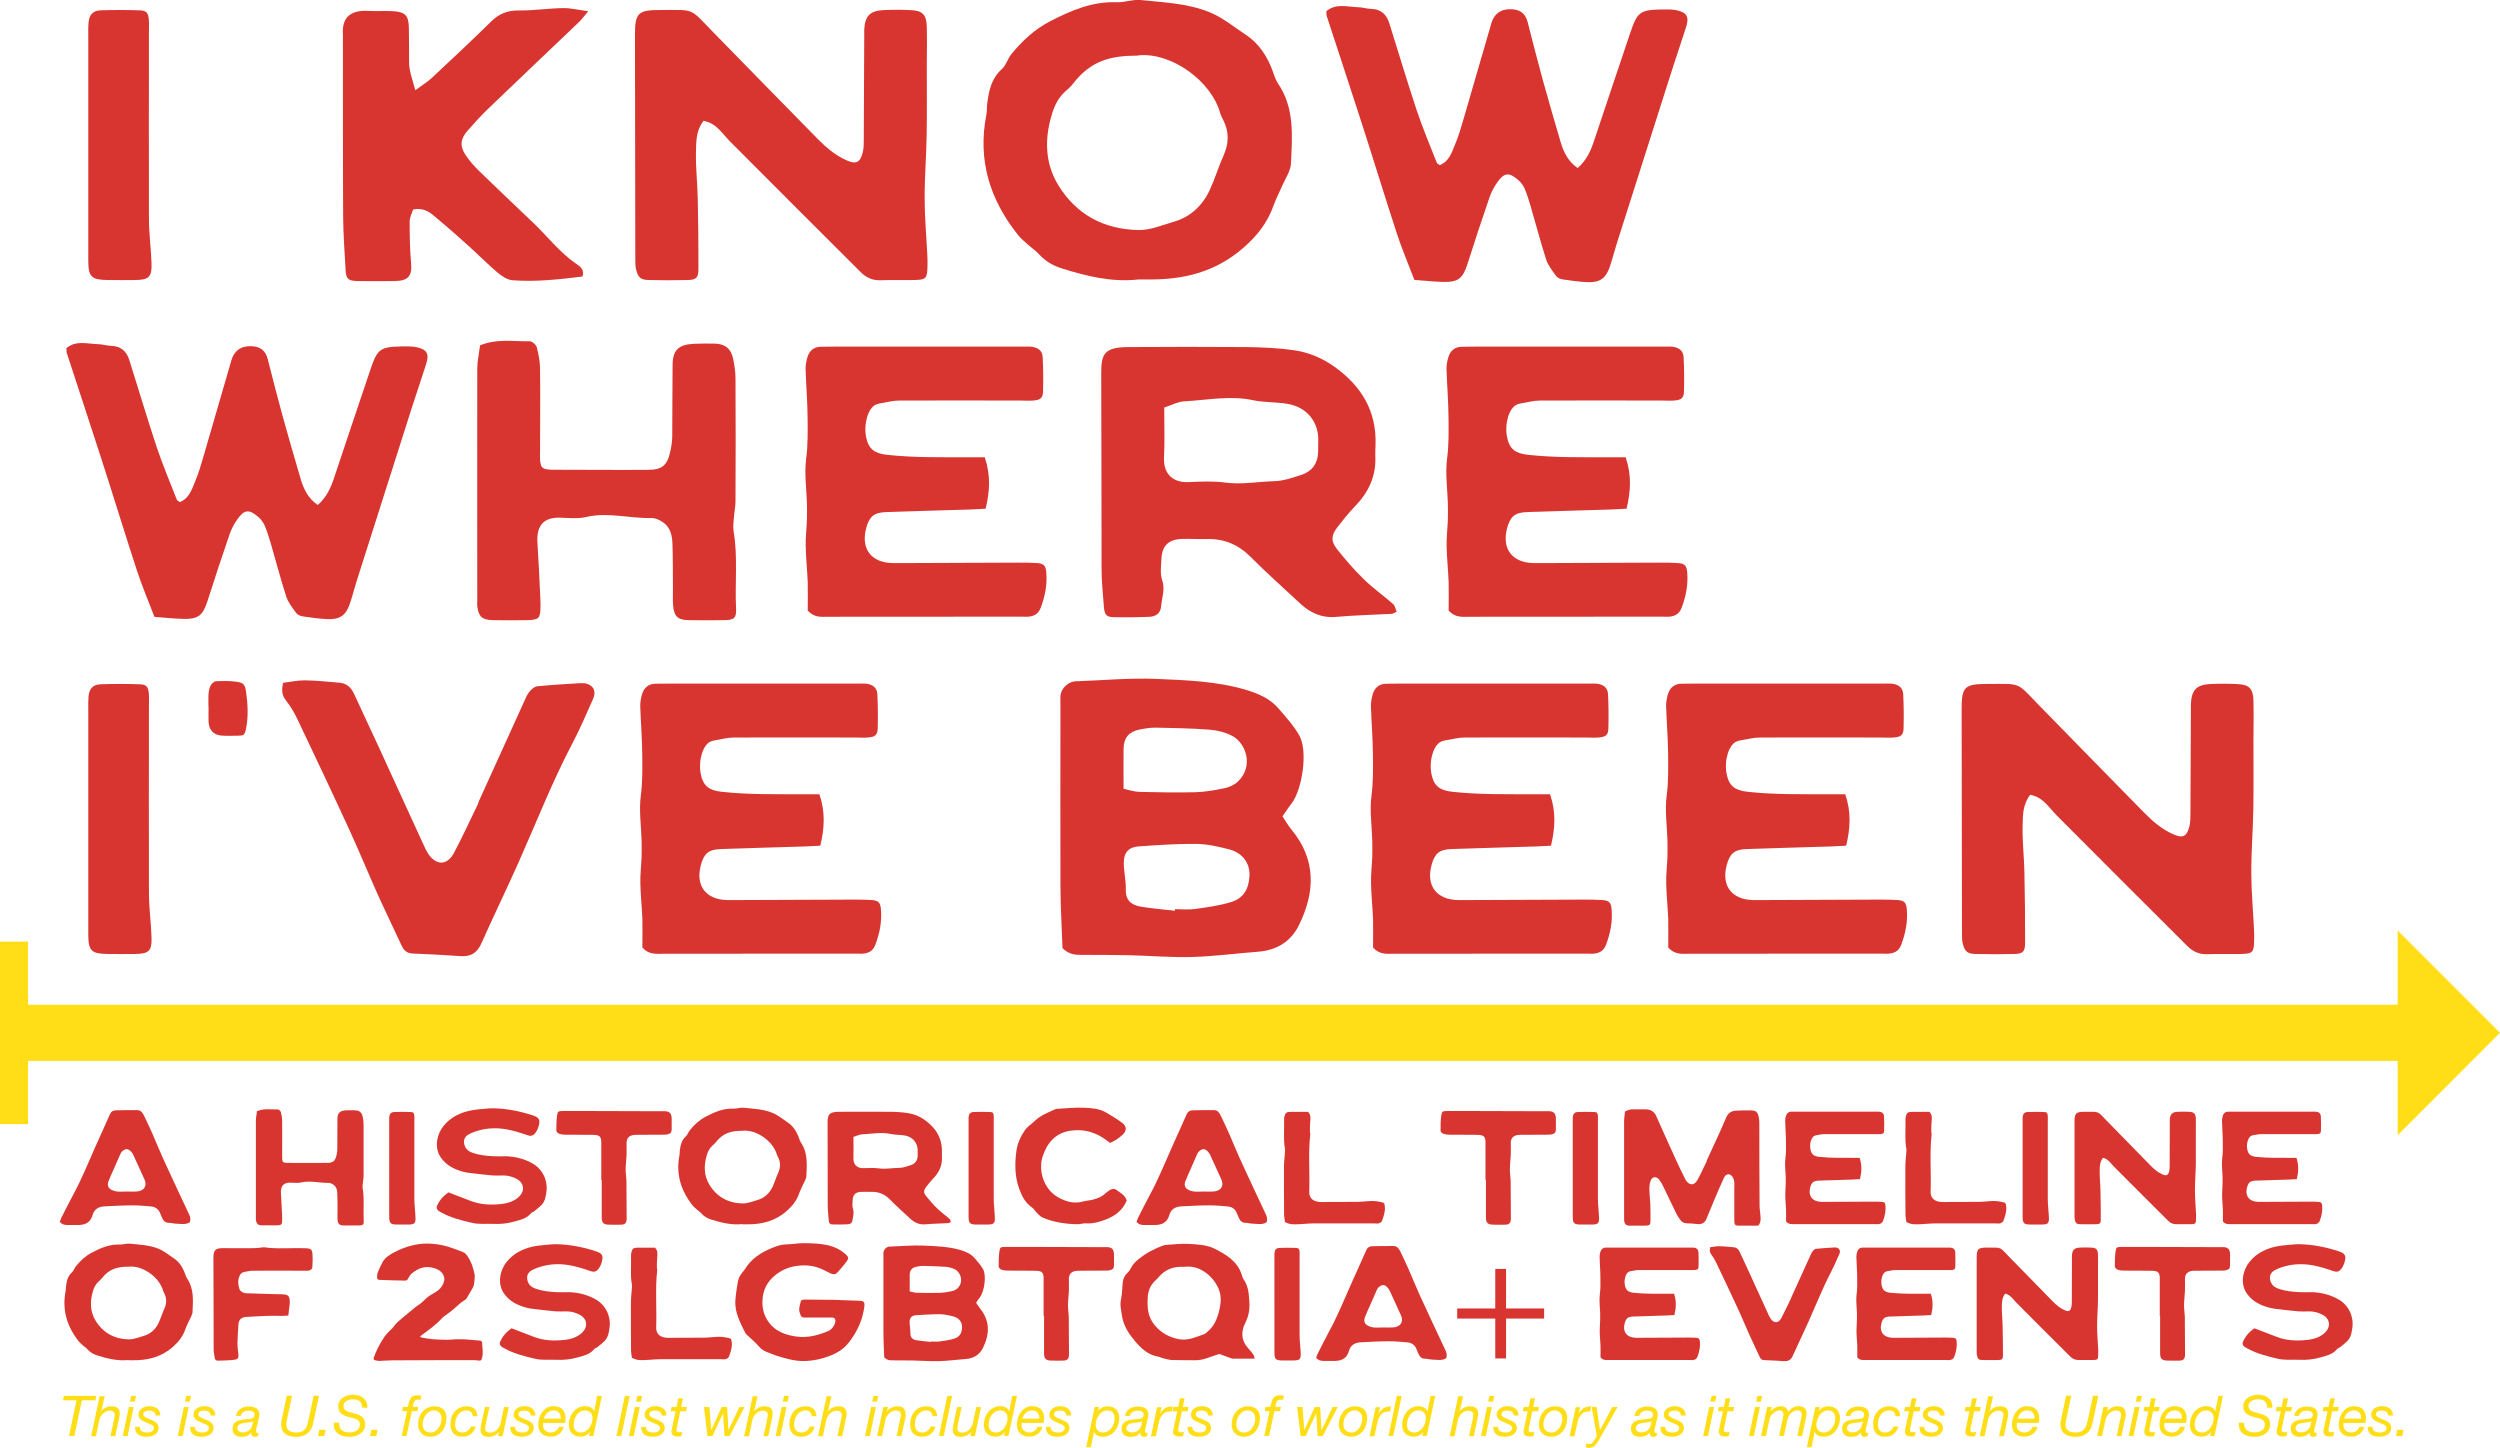 <?xml version="1.0" encoding="UTF-8"?>
<svg id="Layer_1" data-name="Layer 1" xmlns="http://www.w3.org/2000/svg" viewBox="0 0 222.57 128.89">
  <defs>
    <style>
      .cls-1 {
        fill: #d93530;
      }

      .cls-1, .cls-2 {
        stroke-width: 0px;
      }

      .cls-3 {
        fill: none;
        stroke: #ffde17;
        stroke-miterlimit: 10;
        stroke-width: 5px;
      }

      .cls-2 {
        fill: #ffde17;
      }
    </style>
  </defs>
  <g>
    <line class="cls-3" x1="1.25" y1="91.95" x2="214.68" y2="91.95"/>
    <rect class="cls-2" y="83.83" width="2.5" height="16.25"/>
    <polygon class="cls-2" points="213.46 82.84 213.46 101.07 222.57 91.95 213.46 82.84"/>
  </g>
  <g>
    <path class="cls-1" d="M7.86,12.96c0-3.29,0-6.58,0-9.87,0-.36-.01-.71.02-1.07.06-.7.39-1.08,1.08-1.1,1.16-.04,2.32-.04,3.48,0,.6.02.76.22.81.83.03.35.01.71.01,1.07,0,5.56-.02,11.12,0,16.67,0,1.32.19,2.65.23,3.97.04,1.21-.24,1.46-1.49,1.47-.8.01-1.61.01-2.41,0-1.46-.02-1.72-.28-1.73-1.7,0-3.42,0-6.85,0-10.27h-.02Z"/>
    <path class="cls-1" d="M36.99,8.02c.61-.45,1.08-.73,1.46-1.09,1.77-1.66,3.55-3.31,5.27-5.01.7-.69,1.45-1,2.48-.99,1.3.02,2.61-.19,3.91-.21.68-.01,1.36.16,2.26.28-.37.43-.56.71-.81.95-2.71,2.59-5.44,5.17-8.14,7.77-.62.6-1.2,1.24-1.77,1.89-.65.73-.74,1.36-.22,2.16.34.52.77,1.01,1.22,1.45,1.6,1.56,3.24,3.1,4.86,4.65,1.25,1.2,2.3,2.58,3.75,3.59.34.24.82.51.59,1.16-2.05.25-4.13.49-6.23.33-.46-.04-.95-.37-1.32-.68-.91-.77-1.74-1.62-2.63-2.42-.98-.89-1.98-1.76-3-2.61-.49-.42-1.04-.76-1.89-.59-.1.33-.31.7-.31,1.07,0,1.24.02,2.49.13,3.72.1,1.1-.24,1.56-1.43,1.58-1.13.01-2.25.02-3.38,0-.8-.02-.98-.2-1.02-.97-.09-1.59-.21-3.19-.22-4.78-.03-5.26-.01-10.51-.02-15.77,0-.13.01-.27,0-.4-.11-1.52.63-2.22,2.27-2.13.7.04,1.41-.01,2.11.02,1.16.06,1.47.37,1.49,1.47.02,1.03.02,2.05.02,3.07,0,.8.3,1.53.55,2.49Z"/>
    <path class="cls-1" d="M62.65,10.74c-.69.86-.67,1.87-.69,2.81-.03,1.37.13,2.74.16,4.11.05,2.09.06,4.18.06,6.28,0,.78-.19.97-.93.99-1.16.03-2.32.03-3.48,0-.71-.01-.95-.21-1.13-.89-.08-.29-.08-.61-.08-.92-.01-6.68-.02-13.35-.03-20.03,0-1.94.27-2.2,2.27-2.2,3.12,0,2.56-.21,4.64,1.92,3.11,3.18,6.22,6.37,9.35,9.55.75.76,1.56,1.46,2.55,1.9.86.39,1.22.24,1.46-.66.1-.38.1-.79.1-1.19.02-2.98.03-5.96.04-8.95,0-.27,0-.53,0-.8.06-1.22.5-1.7,1.7-1.76.8-.04,1.61-.04,2.41,0,1.07.04,1.43.39,1.46,1.47.03,1.11.01,2.23,0,3.34,0,2.09.02,4.18-.01,6.28-.03,1.9-.19,3.81-.18,5.71,0,1.68.16,3.36.24,5.04.02.31.02.62.01.93-.01,1.13-.12,1.24-1.2,1.26-.98.02-1.97-.02-2.95.02-.72.03-1.29-.22-1.79-.72-3.88-3.88-7.77-7.74-11.63-11.63-.56-.56-.99-1.25-1.72-1.63-.19-.1-.4-.14-.63-.22Z"/>
    <path class="cls-1" d="M101.26,24.89c-2.31.24-4.5-.3-6.69-.98-.79-.25-1.47-.62-2.04-1.25-.3-.33-.68-.58-1.01-.88-.3-.27-.62-.53-.88-.85-2.51-3.14-3.63-6.67-2.82-10.75.06-.31.03-.64.07-.96.15-1.15.37-2.24,1.3-3.07.39-.34.53-.96.88-1.37.96-1.16,2.06-2.18,3.39-2.87,1.87-.97,3.79-1.8,5.96-1.71.7.03,1.42-.27,2.11-.2,2.06.22,4.16.28,6.14,1.08,1.18.48,2.14,1.29,3.19,1.98,1.27.83,2.02,2.03,2.51,3.45.1.3.21.62.38.88,1.52,2.2,1.3,4.71,1.18,7.18-.03.64-.47,1.27-.74,1.89-.27.62-.59,1.23-.82,1.87-.54,1.5-1.43,2.64-2.64,3.7-2.51,2.21-5.38,2.88-8.53,2.85-.31,0-.63,0-.94,0ZM101.31,4.95c-2.47,0-4.2.46-5.78,2.5-.19.25-.43.47-.67.67-.63.56-.98,1.27-1.22,2.08-.66,2.17-.6,4.34.55,6.24,1.61,2.66,4.07,3.97,7.15,4.04,1.1.02,2.08-.43,3.1-.72,1.49-.41,2.59-1.41,3.26-2.84.46-.99.77-2.05,1.22-3.05.49-1.08.52-2.12-.01-3.17-.1-.2-.22-.41-.28-.63-.79-2.87-4.37-5.45-7.31-5.14Z"/>
    <path class="cls-1" d="M140.47,14.95c.79-.7,1.16-1.54,1.45-2.43,1.06-3.19,2.14-6.38,3.21-9.57.64-1.9.87-2.07,2.84-2.11.44,0,.9-.02,1.33.08.89.2,1.09.58.82,1.46-.4,1.27-.84,2.52-1.24,3.78-1.65,5.18-3.3,10.37-4.95,15.55-.21.67-.38,1.36-.61,2.03-.35,1.04-.89,1.43-1.99,1.38-.75-.03-1.5-.14-2.24-.25-.2-.03-.45-.15-.56-.31-.33-.46-.71-.93-.88-1.46-.5-1.55-.91-3.14-1.37-4.71-.16-.55-.33-1.1-.56-1.63-.12-.27-.32-.53-.55-.73-.82-.71-1.24-.68-1.86.19-.28.39-.52.84-.68,1.29-.69,2.01-1.36,4.02-2,6.04-.4,1.23-.81,1.58-2.12,1.55-.84-.02-1.67-.11-2.59-.18-.55-1.44-1.12-2.78-1.57-4.16-1.1-3.36-2.13-6.75-3.22-10.11-.99-3.07-2.01-6.14-3.01-9.21-.04-.12-.02-.26-.04-.44.85-.72,1.85-.39,2.79-.36.4,0,.79.14,1.18.15.89.02,1.39.48,1.64,1.29.81,2.57,1.58,5.16,2.43,7.72.53,1.59,1.19,3.14,1.8,4.7.03.07.14.11.26.2.82-.32,1.07-1.12,1.36-1.83.32-.77.56-1.59.79-2.39.78-2.67,1.55-5.35,2.33-8.02.07-.25.14-.52.25-.75.35-.68.94-.95,1.78-.88.71.06,1.13.43,1.31,1.12.44,1.71.87,3.42,1.34,5.13.52,1.87,1.06,3.74,1.61,5.6.26.86.63,1.66,1.49,2.27Z"/>
    <path class="cls-1" d="M28.3,44.95c.79-.7,1.16-1.54,1.45-2.43,1.06-3.19,2.14-6.38,3.21-9.57.64-1.9.87-2.07,2.84-2.11.44,0,.9-.02,1.33.08.89.2,1.09.58.82,1.46-.4,1.27-.84,2.52-1.24,3.78-1.65,5.18-3.3,10.37-4.95,15.55-.21.67-.38,1.36-.61,2.03-.35,1.04-.89,1.43-1.99,1.38-.75-.03-1.5-.14-2.24-.25-.2-.03-.45-.15-.56-.31-.33-.46-.71-.93-.88-1.46-.5-1.55-.91-3.14-1.37-4.71-.16-.55-.33-1.1-.56-1.63-.12-.27-.32-.53-.55-.73-.82-.71-1.24-.68-1.86.19-.28.39-.52.84-.68,1.29-.69,2.01-1.36,4.02-2,6.04-.4,1.23-.81,1.58-2.12,1.55-.84-.02-1.67-.11-2.59-.18-.55-1.44-1.12-2.78-1.57-4.16-1.1-3.36-2.13-6.75-3.22-10.11-.99-3.07-2.01-6.14-3.01-9.21-.04-.12-.02-.26-.04-.44.85-.72,1.85-.39,2.79-.36.4,0,.79.14,1.18.15.89.02,1.39.48,1.64,1.29.81,2.57,1.58,5.16,2.43,7.72.53,1.59,1.19,3.14,1.8,4.7.03.07.14.11.26.2.82-.32,1.07-1.12,1.36-1.83.32-.77.56-1.59.79-2.39.78-2.67,1.55-5.35,2.33-8.02.07-.25.14-.52.25-.75.35-.68.94-.95,1.78-.88.71.06,1.13.43,1.31,1.12.44,1.71.87,3.42,1.34,5.13.52,1.87,1.06,3.74,1.61,5.6.26.86.63,1.66,1.49,2.27Z"/>
    <path class="cls-1" d="M42.75,30.74c1.54-.62,2.98-.32,4.4-.36.22,0,.58.31.64.54.17.64.29,1.3.29,1.96.03,2.4,0,4.81,0,7.21,0,.27-.01.54,0,.8.05.76.18.88.99.93.04,0,.09,0,.13,0,2.81,0,5.63.03,8.44.01,1.35,0,1.78-.4,2.06-1.75.09-.43.15-.87.15-1.31.02-2.09,0-4.19.03-6.28.01-1.31.52-1.81,1.86-1.88.62-.03,1.25-.03,1.88-.02.95.03,1.47.45,1.66,1.39.11.56.2,1.14.2,1.71.02,3.65.02,7.3,0,10.95,0,.44-.1.88-.13,1.31-.03.44-.11.9-.04,1.33.39,2.3.11,4.62.22,6.92.04.82-.18,1-1.03,1.01-1.07.02-2.14.02-3.22,0-.93-.02-1.26-.32-1.35-1.27-.05-.53-.01-1.07-.02-1.6-.01-1.29,0-2.58-.04-3.87-.02-.77-.17-1.52-.87-1.99-.29-.19-.66-.37-.98-.36-1.95.05-3.88-.55-5.85-.09-.72.17-1.51.08-2.27.06-1.69-.06-2.14.91-2.05,2.25.11,1.68.18,3.36.26,5.05.01.22.02.45.01.67-.02.99-.15,1.13-1.18,1.15-1.03.02-2.05.02-3.08,0-.94-.02-1.26-.32-1.37-1.25-.02-.18,0-.36,0-.53,0-6.86-.01-13.71,0-20.57,0-.7.16-1.4.25-2.12Z"/>
    <path class="cls-1" d="M87.68,40.75c.53,1.56.44,3,.07,4.54-.53.03-.96.05-1.4.07-2.49.08-4.98.14-7.47.23-1.09.04-1.49.4-1.77,1.45-.48,1.83.46,3.06,2.37,3.09.36,0,.71,0,1.07,0,3.35-.01,6.7-.03,10.05-.04.58,0,1.16,0,1.74.04.6.05.76.23.81.84.09,1.08-.11,2.1-.49,3.12-.19.5-.49.71-.94.79-.26.05-.53.02-.8.02-5.72,0-11.43,0-17.15.01-.62,0-1.26.11-1.86-.55,0-.76.02-1.64,0-2.53-.04-1.06-.16-2.12-.18-3.18-.02-.79.08-1.59.11-2.38.02-.48,0-.97,0-1.45-.04-1.33-.24-2.68-.07-3.98.16-1.2.14-2.39.13-3.58-.01-1.46-.13-2.92-.18-4.38-.01-.35.06-.71.15-1.04.18-.62.59-.98,1.27-.97.36,0,.71-.01,1.07-.01,5.63,0,11.25,0,16.88,0,.22,0,.45-.01.67,0,.65.06,1.04.35,1.07.95.05,1.02.06,2.05.03,3.07-.02.57-.25.73-.88.78-.36.03-.71,0-1.07,0-3.62,0-7.23-.02-10.85,0-.57,0-1.13.16-1.7.25-.13.02-.26.06-.38.11-.68.29-1.11,1.69-.87,2.89.21,1.08.76,1.46,1.85,1.58,2.44.27,4.89.21,7.34.22.44,0,.88,0,1.39,0Z"/>
    <path class="cls-1" d="M124.34,54.47c-.2.08-.32.17-.44.18-1.64.09-3.29.12-4.93.27-1.32.12-2.34-.37-3.25-1.22-1.46-1.37-2.97-2.7-4.38-4.12-1.11-1.11-2.38-1.64-3.94-1.59-.71.02-1.43-.03-2.14-.01-1.22.03-1.81.59-1.86,1.79-.03.62-.13,1.29.06,1.86.29.83-.02,1.58-.09,2.36-.06.61-.44.9-1.1.93-1.03.04-2.06.05-3.08.03-.67-.01-.85-.2-.91-.89-.09-1.15-.21-2.3-.21-3.45-.02-5.79,0-11.58-.03-17.37,0-1.66.22-2.33,2.37-2.34,3.53-.02,7.06-.03,10.59,0,1.42.02,2.85.08,4.26.29,1.27.19,2.46.69,3.54,1.46,2.41,1.72,3.77,3.96,3.66,6.98-.01.31-.03.62-.02.93.1,1.8-.59,3.27-1.83,4.54-.56.57-1.05,1.21-1.54,1.83-.55.71-.61,1.22-.06,1.93.74.94,1.53,1.85,2.39,2.69.82.8,1.77,1.48,2.64,2.24.16.15.2.44.31.69ZM103.65,36.28c0,1.55.05,3.02-.02,4.48-.06,1.32.69,2.24,2.22,2.16,1.07-.05,2.16-.1,3.21.04,1.47.2,2.92-.08,4.37-.12.82-.02,1.65-.31,2.45-.57.93-.31,1.44-1.01,1.47-2.01.01-.31,0-.62.01-.94.08-1.64-.92-3.07-2.76-3.37-1-.17-2.05-.11-3.04-.32-2.06-.44-4.08-.01-6.11.1-.59.03-1.17.35-1.82.56Z"/>
    <path class="cls-1" d="M144.74,40.75c.53,1.56.44,3,.07,4.54-.53.03-.96.05-1.4.07-2.49.08-4.98.14-7.47.23-1.09.04-1.49.4-1.77,1.45-.48,1.83.46,3.06,2.37,3.09.36,0,.71,0,1.07,0,3.35-.01,6.7-.03,10.05-.04.58,0,1.16,0,1.74.04.6.05.76.23.81.84.09,1.08-.11,2.1-.49,3.12-.19.5-.49.71-.94.79-.26.05-.53.02-.8.02-5.72,0-11.43,0-17.15.01-.62,0-1.26.11-1.86-.55,0-.76.02-1.64,0-2.53-.04-1.06-.16-2.12-.18-3.18-.02-.79.08-1.59.11-2.38.02-.48,0-.97,0-1.45-.04-1.33-.24-2.68-.07-3.98.16-1.2.14-2.39.13-3.58-.01-1.46-.13-2.92-.18-4.38-.01-.35.06-.71.15-1.04.18-.62.59-.98,1.27-.97.36,0,.71-.01,1.07-.01,5.63,0,11.25,0,16.88,0,.22,0,.45-.01.67,0,.65.06,1.04.35,1.07.95.05,1.02.06,2.05.03,3.07-.02.57-.25.73-.88.78-.36.03-.71,0-1.07,0-3.62,0-7.23-.02-10.85,0-.57,0-1.13.16-1.7.25-.13.02-.26.06-.38.11-.68.29-1.11,1.69-.87,2.89.21,1.08.76,1.46,1.85,1.58,2.44.27,4.89.21,7.34.22.44,0,.88,0,1.39,0Z"/>
    <path class="cls-1" d="M7.86,72.96c0-3.29,0-6.58,0-9.87,0-.36-.01-.71.02-1.07.06-.7.39-1.08,1.08-1.1,1.16-.04,2.32-.04,3.48,0,.6.02.76.22.81.83.03.35.01.71.01,1.07,0,5.56-.02,11.12,0,16.67,0,1.32.19,2.65.23,3.97.04,1.21-.24,1.46-1.49,1.47-.8.01-1.61.01-2.41,0-1.46-.02-1.72-.28-1.73-1.7,0-3.42,0-6.85,0-10.27h-.02Z"/>
    <path class="cls-1" d="M18.56,62.99c0-.38-.02-.76,0-1.14.02-.27.06-.56.18-.8.09-.18.31-.39.49-.4.62-.03,1.26-.04,1.87.05.61.09.72.29.81.91.15,1.08.21,2.16,0,3.23-.13.62-.18.65-.79.66-.45,0-.91.02-1.36-.01-.72-.04-1.15-.48-1.19-1.21-.02-.43,0-.86,0-1.29h0Z"/>
    <path class="cls-1" d="M25.19,60.79c.67-.08,1.32-.23,1.97-.22,1.02.01,2.04.13,3.06.21.65.05,1.04.43,1.3.99.8,1.73,1.61,3.46,2.41,5.19.32.68.63,1.37.94,2.06.9,1.98,1.81,3.95,2.72,5.93.17.36.32.74.54,1.07.72,1.05,1.68,1.04,2.28-.08.75-1.41,1.42-2.87,2.11-4.3.06-.12.08-.25.14-.37,1.32-2.91,2.64-5.82,3.96-8.72.15-.32.28-.67.49-.94.18-.22.45-.48.71-.51,1.28-.13,2.57-.2,3.85-.28.13,0,.27,0,.4.01.73.13,1.04.68.74,1.37-.6,1.34-1.17,2.69-1.85,3.98-1.8,3.42-3.2,7.02-4.77,10.54-1.08,2.43-2.25,4.83-3.33,7.26-.38.86-.95,1.21-1.87,1.14-1.42-.1-2.84-.17-4.26-.23-.53-.02-.79-.3-.99-.74-.71-1.53-1.45-3.05-2.14-4.58-.85-1.9-1.64-3.83-2.51-5.72-1.52-3.31-3.08-6.6-4.64-9.88-.27-.56-.59-1.1-.97-1.58-.34-.43-.45-.85-.28-1.57Z"/>
    <path class="cls-1" d="M72.96,70.75c.53,1.56.44,3,.07,4.54-.53.03-.96.05-1.4.07-2.49.08-4.98.14-7.47.23-1.09.04-1.49.4-1.77,1.45-.48,1.83.46,3.06,2.37,3.09.36,0,.71,0,1.07,0,3.35-.01,6.7-.03,10.05-.04.58,0,1.16,0,1.74.04.6.05.76.23.81.84.09,1.08-.11,2.1-.49,3.12-.19.5-.49.71-.94.79-.26.05-.53.02-.8.02-5.72,0-11.43,0-17.15.01-.62,0-1.26.11-1.86-.55,0-.76.02-1.64,0-2.53-.04-1.06-.16-2.12-.18-3.18-.02-.79.08-1.59.11-2.38.02-.48,0-.97,0-1.45-.04-1.33-.24-2.68-.07-3.98.16-1.2.14-2.39.13-3.58-.01-1.46-.13-2.92-.18-4.38-.01-.35.06-.71.15-1.04.18-.62.59-.98,1.27-.97.36,0,.71-.01,1.07-.01,5.63,0,11.25,0,16.88,0,.22,0,.45-.01.67,0,.65.06,1.04.35,1.07.95.05,1.02.06,2.05.03,3.07-.02.57-.25.73-.88.78-.36.03-.71,0-1.07,0-3.62,0-7.23-.02-10.85,0-.57,0-1.13.16-1.7.25-.13.02-.26.06-.38.11-.68.29-1.11,1.69-.87,2.89.21,1.08.76,1.46,1.85,1.58,2.44.27,4.89.21,7.34.22.44,0,.88,0,1.39,0Z"/>
    <path class="cls-1" d="M94.59,84.39c-.06-1.77-.17-3.63-.18-5.49-.02-5.34,0-10.69,0-16.03,0-.31-.02-.63,0-.93.06-.61.58-1.15,1.19-1.27.09-.02.18-.02.27-.02,2.36-.08,4.72-.31,7.07-.21,2.69.12,5.41.2,8.03.99,1.09.33,2.1.77,2.85,1.64.66.77,1.37,1.54,1.86,2.42.77,1.37.28,4.79-.72,6.08-.27.34-.5.71-.78,1.11.28.42.49.8.77,1.14,2.25,2.7,2.15,5.61.68,8.57-.72,1.45-1.99,2.22-3.64,2.34-1.95.15-3.89.41-5.84.47-1.86.05-3.73-.11-5.6-.16-1.38-.03-2.77-.02-4.15-.03-.58,0-1.17.03-1.82-.61ZM100.01,70.22c.51.11.97.27,1.43.28,1.65.04,3.31.07,4.96.03.88-.02,1.76-.18,2.63-.36.41-.09.86-.29,1.17-.58,1.44-1.36.74-3.44-.51-4.08-.61-.32-1.34-.5-2.03-.55-1.6-.12-3.2-.15-4.8-.18-.48,0-.98.08-1.45.18-.92.2-1.36.73-1.38,1.67-.02,1.15,0,2.31,0,3.59ZM104.6,81.06s0-.08.01-.12c.58,0,1.17.07,1.74-.01,1.09-.15,2.2-.3,3.25-.62,1.08-.33,1.58-1.12,1.64-2.34.05-1.13-.63-2.04-1.77-2.34-.98-.26-2-.49-3-.5-1.69-.02-3.38.11-5.06.22-.92.06-1.36.52-1.36,1.47,0,.79.2,1.59.18,2.38-.03.98.52,1.38,1.34,1.52,1,.17,2.02.24,3.03.36Z"/>
    <path class="cls-1" d="M138.01,70.75c.53,1.56.44,3,.07,4.54-.53.03-.96.05-1.4.07-2.49.08-4.98.14-7.47.23-1.09.04-1.49.4-1.77,1.45-.48,1.83.46,3.06,2.37,3.09.36,0,.71,0,1.07,0,3.35-.01,6.7-.03,10.05-.04.58,0,1.16,0,1.74.04.6.05.76.23.81.84.09,1.08-.11,2.1-.49,3.12-.19.5-.49.71-.94.79-.26.05-.53.02-.8.02-5.72,0-11.43,0-17.15.01-.62,0-1.26.11-1.86-.55,0-.76.02-1.64,0-2.53-.04-1.06-.16-2.12-.18-3.18-.02-.79.08-1.59.11-2.38.02-.48,0-.97,0-1.45-.04-1.33-.24-2.68-.07-3.98.16-1.2.14-2.39.13-3.58-.01-1.46-.13-2.92-.18-4.38-.01-.35.06-.71.15-1.04.18-.62.59-.98,1.27-.97.36,0,.71-.01,1.07-.01,5.63,0,11.25,0,16.88,0,.22,0,.45-.01.67,0,.65.06,1.04.35,1.07.95.05,1.02.06,2.05.03,3.07-.02.57-.25.73-.88.78-.36.03-.71,0-1.07,0-3.62,0-7.23-.02-10.85,0-.57,0-1.13.16-1.7.25-.13.02-.26.06-.38.11-.68.29-1.11,1.69-.87,2.89.21,1.08.76,1.46,1.85,1.58,2.44.27,4.89.21,7.34.22.44,0,.88,0,1.39,0Z"/>
    <path class="cls-1" d="M164.29,70.75c.53,1.56.44,3,.07,4.54-.53.03-.96.05-1.4.07-2.49.08-4.98.14-7.47.23-1.09.04-1.49.4-1.77,1.45-.48,1.83.46,3.06,2.37,3.09.36,0,.71,0,1.07,0,3.35-.01,6.7-.03,10.05-.04.58,0,1.16,0,1.74.04.6.05.76.23.81.84.09,1.08-.11,2.1-.49,3.12-.19.5-.49.71-.94.79-.26.05-.53.02-.8.02-5.72,0-11.43,0-17.15.01-.62,0-1.26.11-1.86-.55,0-.76.02-1.64,0-2.53-.04-1.06-.16-2.12-.18-3.18-.02-.79.08-1.59.11-2.38.02-.48,0-.97,0-1.45-.04-1.33-.24-2.68-.07-3.98.16-1.2.14-2.39.13-3.58-.01-1.46-.13-2.92-.18-4.38-.01-.35.06-.71.15-1.04.18-.62.59-.98,1.27-.97.36,0,.71-.01,1.07-.01,5.63,0,11.25,0,16.88,0,.22,0,.45-.01.67,0,.65.06,1.04.35,1.07.95.05,1.02.06,2.05.03,3.07-.02.57-.25.73-.88.78-.36.03-.71,0-1.07,0-3.62,0-7.23-.02-10.85,0-.57,0-1.13.16-1.7.25-.13.02-.26.06-.38.11-.68.29-1.11,1.69-.87,2.89.21,1.08.76,1.46,1.85,1.58,2.44.27,4.89.21,7.34.22.44,0,.88,0,1.39,0Z"/>
    <path class="cls-1" d="M180.76,70.74c-.69.86-.67,1.87-.69,2.81-.03,1.37.13,2.74.16,4.11.05,2.09.06,4.18.06,6.28,0,.78-.19.97-.93.99-1.16.03-2.32.03-3.48,0-.71-.01-.95-.21-1.13-.89-.08-.29-.08-.61-.08-.92-.01-6.68-.02-13.35-.03-20.03,0-1.94.27-2.2,2.27-2.2,3.12,0,2.56-.21,4.64,1.92,3.11,3.18,6.22,6.37,9.35,9.55.75.76,1.56,1.46,2.55,1.9.86.39,1.22.24,1.46-.66.1-.38.1-.79.1-1.19.02-2.98.02-5.96.04-8.95,0-.27,0-.53,0-.8.06-1.22.5-1.7,1.7-1.76.8-.04,1.61-.04,2.41,0,1.07.04,1.43.39,1.46,1.47.03,1.11.01,2.23,0,3.34,0,2.09.02,4.18-.01,6.28-.03,1.9-.19,3.81-.18,5.71,0,1.68.16,3.36.24,5.04.02.31.02.62.01.93-.01,1.13-.12,1.24-1.2,1.26-.98.02-1.97-.02-2.95.02-.72.03-1.29-.22-1.79-.72-3.88-3.88-7.77-7.74-11.63-11.63-.56-.56-.99-1.25-1.72-1.63-.19-.1-.4-.14-.63-.22Z"/>
    <path class="cls-1" d="M16.9,108.81c-.38.26-.82.14-1.23.13-.2,0-.4-.07-.6-.07-.3,0-.49-.12-.61-.39-.06-.15-.14-.3-.2-.46-.14-.37-.42-.57-.79-.61-.55-.05-1.11-.1-1.66-.1-.83,0-1.67.05-2.5.09-.51.02-.92.25-1.06.75-.21.77-.76.93-1.44.91-.28,0-.56,0-.84,0-.26,0-.47-.07-.65-.28.04-.11.08-.22.12-.32.36-.71.71-1.42,1.09-2.12.75-1.38,1.33-2.84,1.97-4.27.43-.96.87-1.92,1.29-2.88.11-.24.3-.34.52-.34.63-.02,1.27-.02,1.9-.02.33,0,.49.24.61.49.26.53.51,1.07.75,1.61.32.73.61,1.46.94,2.19.76,1.66,1.54,3.32,2.32,4.98.11.23.16.45.08.71ZM11.29,106.08h0c.32,0,.64.02.95-.01.63-.07.88-.54.61-1.1-.33-.7-.64-1.41-.97-2.12-.05-.12-.12-.23-.21-.32-.26-.29-.5-.3-.81-.01-.08.07-.12.18-.17.28-.2.44-.39.88-.58,1.32-.16.35-.32.71-.46,1.07-.11.3-.03.56.23.71.17.1.38.16.57.18.28.03.56,0,.84,0Z"/>
    <path class="cls-1" d="M22.9,98.92c.64-.26,1.24-.13,1.83-.15.09,0,.24.13.27.22.07.26.12.54.12.82.01,1,0,2,0,3,0,.11,0,.22,0,.33.02.32.08.37.41.39.02,0,.04,0,.06,0,1.17,0,2.35.01,3.52,0,.56,0,.74-.17.86-.73.04-.18.06-.36.06-.55,0-.87,0-1.74.01-2.62,0-.55.22-.75.78-.78.26-.01.52-.01.78,0,.4.01.61.19.69.58.05.23.08.47.08.71,0,1.52,0,3.04,0,4.56,0,.18-.04.37-.06.55-.01.18-.05.38-.02.55.16.96.04,1.92.09,2.88.02.34-.07.42-.43.42-.45,0-.89,0-1.34,0-.39,0-.53-.13-.56-.53-.02-.22,0-.45,0-.67,0-.54,0-1.08-.02-1.61,0-.32-.07-.63-.36-.83-.12-.08-.27-.15-.41-.15-.81.02-1.62-.23-2.44-.04-.3.07-.63.03-.95.02-.7-.02-.89.38-.86.94.05.7.07,1.4.11,2.1,0,.09,0,.19,0,.28,0,.41-.06.47-.49.48-.43,0-.86,0-1.28,0-.39,0-.52-.13-.57-.52,0-.07,0-.15,0-.22,0-2.86,0-5.71,0-8.57,0-.29.07-.58.1-.88Z"/>
    <path class="cls-1" d="M34.65,104.01c0-1.37,0-2.74,0-4.11,0-.15,0-.3,0-.44.03-.29.16-.45.45-.46.48-.02.97-.02,1.45,0,.25,0,.32.09.34.35.01.15,0,.3,0,.44,0,2.32,0,4.63,0,6.95,0,.55.08,1.1.1,1.66.02.51-.1.61-.62.62-.33,0-.67,0-1,0-.61,0-.72-.12-.72-.71,0-1.43,0-2.85,0-4.28h0Z"/>
    <path class="cls-1" d="M39.91,106.15c.71.27,1.35.52,1.98.76.89.35,1.81.38,2.74.28.58-.06,1.16-.24,1.6-.67.51-.5.43-1.19-.19-1.54-.37-.21-.78-.33-1.21-.33-.32,0-.64.02-.95,0-.53-.04-1.07-.11-1.6-.17-.35-.04-.7-.07-1.04-.16-.78-.21-1.47-.55-1.96-1.22-.69-.93-.36-2.2.25-2.91.85-.99,1.97-1.34,3.22-1.44.41-.03.81-.09,1.22-.08,1.21.03,2.38.27,3.52.65.51.17.62.41.47.92-.04.15-.1.31-.18.45-.3.48-.5.49-.9.35-.57-.2-1.16-.38-1.75-.49-1.08-.2-2.15-.11-3.16.32-.36.15-.69.38-.66.83.03.46.3.77.73.92.61.22,1.26.29,1.9.32.37.02.75,0,1.12,0,.83.03,1.61.23,2.33.63.92.51,1.39,1.53,1.26,2.5-.06.43-.11.89-.46,1.23-.19.19-.41.36-.62.53-.1.08-.25.11-.32.21-.38.46-.93.56-1.46.71-.61.18-1.23.24-1.87.21-.65-.03-1.3.06-1.94-.1-.92-.22-1.83-.44-2.66-.9-.13-.07-.27-.13-.36-.24-.07-.08-.11-.24-.07-.33.21-.5.56-.91,1.01-1.21Z"/>
    <path class="cls-1" d="M53.53,105.05c0-1.02,0-2.04,0-3.06,0-.13,0-.26,0-.39-.03-.39-.16-.52-.55-.56-.15-.01-.3,0-.45-.01-.74,0-1.49,0-2.23-.01-.18,0-.37-.03-.54-.09-.1-.04-.23-.18-.23-.27,0-.44,0-.89.06-1.33.06-.4.11-.41.52-.42.65,0,1.3,0,1.95,0,2.23,0,4.46.01,6.7.02.09,0,.19,0,.28,0,.55-.04.78.18.76.76-.01.28,0,.56,0,.83-.01.3-.09.4-.37.47-.14.03-.29.03-.44.03-.74,0-1.49,0-2.23.01-.13,0-.26,0-.39.02-.38.07-.58.3-.59.68,0,.37.02.74,0,1.11-.02.44-.08.88-.08,1.32,0,.31.06.62.07.93.01,1.11.01,2.22.02,3.34,0,.06,0,.11,0,.17-.04.29-.17.42-.47.43-.37.01-.74.01-1.12,0-.47-.01-.63-.17-.63-.65,0-1.11,0-2.23,0-3.34h0Z"/>
    <path class="cls-1" d="M66.1,108.98c-.96.1-1.88-.12-2.79-.41-.33-.1-.61-.26-.85-.52-.12-.14-.28-.24-.42-.37-.13-.11-.26-.22-.37-.35-1.04-1.31-1.51-2.78-1.18-4.48.03-.13.01-.27.03-.4.06-.48.15-.93.54-1.28.16-.14.22-.4.37-.57.4-.48.86-.91,1.41-1.19.78-.41,1.58-.75,2.48-.71.29.01.59-.11.88-.08.86.09,1.73.12,2.56.45.49.2.89.54,1.33.83.53.34.84.85,1.05,1.44.04.12.09.26.16.37.63.92.54,1.96.49,2.99-.01.27-.2.53-.31.79s-.25.51-.34.78c-.22.63-.6,1.1-1.1,1.54-1.04.92-2.24,1.2-3.55,1.19-.13,0-.26,0-.39,0ZM66.12,100.67c-1.03,0-1.75.19-2.41,1.04-.08.1-.18.19-.28.28-.26.23-.41.53-.51.87-.27.9-.25,1.81.23,2.6.67,1.11,1.7,1.66,2.98,1.68.46,0,.87-.18,1.29-.3.62-.17,1.08-.59,1.36-1.18.19-.41.32-.86.51-1.27.2-.45.21-.88,0-1.32-.04-.08-.09-.17-.12-.26-.33-1.2-1.82-2.27-3.05-2.14Z"/>
    <path class="cls-1" d="M84.61,108.81c-.08.04-.13.07-.18.08-.68.04-1.37.05-2.05.11-.55.05-.97-.16-1.35-.51-.61-.57-1.24-1.12-1.82-1.72-.46-.46-.99-.68-1.64-.66-.3,0-.6-.01-.89,0-.51.01-.75.25-.77.75-.01.26-.05.54.03.77.12.35,0,.66-.04.98-.02.25-.18.38-.46.39-.43.02-.86.02-1.28.01-.28,0-.35-.08-.38-.37-.04-.48-.09-.96-.09-1.44,0-2.41,0-4.83-.01-7.24,0-.69.09-.97.99-.98,1.47,0,2.94-.01,4.41,0,.59,0,1.19.03,1.77.12.53.08,1.03.29,1.48.61,1.01.72,1.57,1.65,1.53,2.91,0,.13-.01.26,0,.39.04.75-.25,1.36-.76,1.89-.23.24-.44.5-.64.76-.23.29-.26.51-.03.8.31.39.64.77,1,1.12.34.33.74.62,1.1.93.07.06.08.18.13.29ZM75.98,101.23c0,.65.02,1.26,0,1.87-.02.55.29.93.93.9.45-.02.9-.04,1.34.02.61.08,1.22-.04,1.82-.05.34,0,.69-.13,1.02-.24.39-.13.6-.42.61-.84,0-.13,0-.26,0-.39.03-.69-.39-1.28-1.15-1.41-.42-.07-.85-.05-1.27-.14-.86-.18-1.7,0-2.55.04-.25.01-.49.15-.76.23Z"/>
    <path class="cls-1" d="M86.23,104.01c0-1.37,0-2.74,0-4.11,0-.15,0-.3,0-.44.03-.29.16-.45.45-.46.48-.02.97-.02,1.45,0,.25,0,.32.09.34.35.01.15,0,.3,0,.44,0,2.32,0,4.63,0,6.95,0,.55.08,1.1.1,1.66.02.51-.1.61-.62.62-.33,0-.67,0-1,0-.61,0-.72-.12-.72-.71,0-1.43,0-2.85,0-4.28h0Z"/>
    <path class="cls-1" d="M98.84,101.76c-.25-.18-.45-.34-.67-.48-.85-.53-1.73-.75-2.75-.63-1.41.16-2.18,1.06-2.59,2.29-.4,1.18.02,2.89,1.38,3.66.72.4,1.44.59,2.24.36.27-.08.55-.08.82-.15.42-.11.82-.25,1.14-.57.11-.1.24-.18.36-.27.21-.15.46-.16.63-.03.33.26.76.44.91.94-.34.83-.98,1.34-1.79,1.66-.59.23-1.19.42-1.84.37-.25-.02-.51.09-.77.08-1.06-.02-2.1-.17-3.08-.59-.19-.08-.36-.26-.52-.42-.16-.16-.27-.38-.45-.5-.56-.38-.86-.95-1.09-1.56-.42-1.09-.44-2.22-.29-3.39.09-.72.37-1.33.75-1.89.23-.34.6-.56.9-.85.5-.49,1.13-.72,1.73-1,.07-.03.14-.06.21-.07.81-.04,1.63-.14,2.44-.1.67.03,1.38.07,1.99.44.49.3,1,.59,1.45.94.38.29.35.69,0,1.02-.17.15-.34.29-.53.42-.17.11-.36.19-.58.31Z"/>
    <path class="cls-1" d="M112.76,108.81c-.38.26-.82.14-1.23.13-.2,0-.4-.07-.6-.07-.3,0-.49-.12-.61-.39-.06-.15-.14-.3-.2-.46-.14-.37-.42-.57-.79-.61-.55-.05-1.11-.1-1.66-.1-.83,0-1.67.05-2.5.09-.51.02-.92.25-1.06.75-.21.77-.76.93-1.44.91-.28,0-.56,0-.84,0-.26,0-.47-.07-.65-.28.04-.11.08-.22.12-.32.36-.71.71-1.42,1.09-2.12.75-1.38,1.33-2.84,1.97-4.27.43-.96.87-1.92,1.29-2.88.11-.24.3-.34.52-.34.63-.02,1.27-.02,1.9-.02.33,0,.49.24.61.49.26.53.51,1.07.75,1.61.32.73.61,1.46.94,2.19.76,1.66,1.54,3.32,2.32,4.98.11.23.16.45.08.71ZM107.16,106.08h0c.32,0,.64.02.95-.01.63-.07.88-.54.61-1.1-.33-.7-.64-1.41-.97-2.12-.05-.12-.12-.23-.21-.32-.26-.29-.5-.3-.81-.01-.08.07-.12.18-.17.28-.2.44-.39.88-.58,1.32-.16.35-.32.71-.46,1.07-.11.3-.03.56.23.71.17.1.38.16.57.18.28.03.56,0,.84,0Z"/>
    <path class="cls-1" d="M114.4,108.81c-.03-.23-.08-.48-.08-.74-.01-1.39-.02-2.78-.01-4.18,0-.46.06-.92.09-1.38,0-.07.02-.15,0-.22-.16-.85-.05-1.7-.08-2.55,0-.13,0-.26.04-.38.08-.28.18-.36.48-.37.54-.01,1.08,0,1.61,0,.3.29.21.63.19.96-.02.27-.02.55-.02.82,0,.07.04.15.03.22-.19,1.68-.03,3.37-.09,5.06-.02.49.19.89.91.96.24.02.48,0,.73,0,.88,0,1.75,0,2.63-.01.44,0,.89-.07,1.33-.08.24,0,.48.04.71.08.39.08.38.09.42.45.04.44-.11.84-.25,1.24-.03.1-.17.18-.28.22-.12.04-.26.01-.39.01-1.83,0-3.65,0-5.48,0-.42,0-.85.06-1.27.07-.37.01-.75.06-1.18-.18Z"/>
    <path class="cls-1" d="M132.25,105.05c0-1.02,0-2.04,0-3.06,0-.13,0-.26,0-.39-.03-.39-.16-.52-.55-.56-.15-.01-.3,0-.45-.01-.74,0-1.49,0-2.23-.01-.18,0-.37-.03-.54-.09-.1-.04-.23-.18-.23-.27,0-.44,0-.89.06-1.33.06-.4.11-.41.52-.42.65,0,1.3,0,1.95,0,2.23,0,4.46.01,6.7.02.09,0,.19,0,.28,0,.55-.04.78.18.76.76-.01.28,0,.56,0,.83-.01.3-.09.4-.37.47-.14.03-.29.03-.44.03-.74,0-1.49,0-2.23.01-.13,0-.26,0-.39.02-.38.07-.58.3-.59.68,0,.37.02.74,0,1.11-.02.44-.08.88-.08,1.32,0,.31.06.62.07.93.01,1.11.01,2.22.02,3.34,0,.06,0,.11,0,.17-.04.29-.17.42-.47.43-.37.01-.74.01-1.12,0-.47-.01-.63-.17-.63-.65,0-1.11,0-2.23,0-3.34h0Z"/>
    <path class="cls-1" d="M140.02,104.01c0-1.37,0-2.74,0-4.11,0-.15,0-.3,0-.44.03-.29.16-.45.45-.46.48-.02.97-.02,1.45,0,.25,0,.32.09.34.35.01.15,0,.3,0,.44,0,2.32,0,4.63,0,6.95,0,.55.08,1.1.1,1.66.02.51-.1.61-.62.62-.33,0-.67,0-1,0-.61,0-.72-.12-.72-.71,0-1.43,0-2.85,0-4.28h0Z"/>
    <path class="cls-1" d="M156.54,109.12c-.56,0-1.14,0-1.72,0-.34,0-.42-.08-.42-.44,0-.95,0-1.89,0-2.84,0-.2.02-.41,0-.61-.02-.16-.07-.33-.16-.46-.21-.32-.57-.3-.74.05-.3.63-.57,1.28-.85,1.93-.25.59-.49,1.19-.74,1.79-.13.31-.41.47-.75.44-.31-.03-.62-.07-.94-.07-.27,0-.47-.09-.62-.3-.12-.17-.24-.33-.33-.51-.42-.85-.82-1.7-1.23-2.55-.09-.18-.19-.36-.32-.52-.25-.33-.63-.29-.77.09-.08.22-.11.47-.11.7,0,.44.06.88.08,1.32.02.5.02,1,.02,1.5,0,.41-.06.47-.49.48-.45,0-.89,0-1.34,0-.36,0-.49-.15-.52-.51,0-.07,0-.15,0-.22,0-2.86,0-5.71,0-8.57,0-.29.06-.58.08-.86.28-.17.55-.21.83-.2.33,0,.67,0,1,0,.44.01.77.18.96.62.64,1.45,1.3,2.9,1.96,4.34.19.42.41.83.61,1.25.02.03.03.07.05.1.33.49.75.5,1.04-.02.3-.53.54-1.09.81-1.64.02-.05.03-.11.05-.16.57-1.25,1.16-2.48,1.69-3.74.18-.43.46-.6.87-.63.46-.03.93-.03,1.4-.02.37.01.53.15.62.51.05.19.07.4.07.6,0,2.45,0,4.9.02,7.35,0,.31.06.62.08.93.01.27.07.56-.2.86Z"/>
    <path class="cls-1" d="M165.56,103.09c.22.65.18,1.25.03,1.89-.22,0-.4.02-.58.03-1.04.03-2.08.06-3.11.1-.46.02-.62.17-.74.6-.2.76.19,1.27.99,1.29.15,0,.3,0,.45,0,1.4,0,2.79-.01,4.19-.02.24,0,.48,0,.73.02.25.02.32.1.34.35.04.45-.05.88-.2,1.3-.08.21-.2.3-.39.33-.11.02-.22,0-.33,0-2.38,0-4.76,0-7.15,0-.26,0-.53.05-.78-.23,0-.32.01-.68,0-1.05-.02-.44-.07-.88-.07-1.32,0-.33.03-.66.04-.99,0-.2,0-.4,0-.61-.02-.55-.1-1.12-.03-1.66.07-.5.06-1,.05-1.49,0-.61-.06-1.22-.07-1.83,0-.14.02-.29.06-.43.08-.26.25-.41.53-.4.15,0,.3,0,.45,0,2.34,0,4.69,0,7.03,0,.09,0,.19,0,.28,0,.27.02.43.15.45.4.02.43.02.85.01,1.28,0,.24-.1.3-.36.32-.15.01-.3,0-.45,0-1.51,0-3.01,0-4.52,0-.24,0-.47.06-.71.1-.05,0-.11.02-.16.05-.28.12-.46.7-.36,1.21.09.45.32.61.77.66,1.02.11,2.04.09,3.06.09.18,0,.37,0,.58,0Z"/>
    <path class="cls-1" d="M169.72,108.81c-.03-.23-.08-.48-.08-.74-.01-1.39-.02-2.78-.01-4.18,0-.46.06-.92.09-1.38,0-.07.02-.15,0-.22-.16-.85-.05-1.7-.08-2.55,0-.13,0-.26.04-.38.08-.28.18-.36.48-.37.54-.01,1.08,0,1.61,0,.3.29.21.63.19.96-.02.27-.02.55-.02.82,0,.07.04.15.03.22-.19,1.68-.03,3.37-.09,5.06-.02.49.19.89.91.96.24.02.48,0,.73,0,.88,0,1.75,0,2.63-.01.44,0,.89-.07,1.33-.08.24,0,.48.04.71.08.39.08.38.09.42.45.04.44-.11.84-.25,1.24-.03.1-.17.18-.28.22-.12.04-.26.01-.39.01-1.83,0-3.65,0-5.48,0-.42,0-.85.06-1.27.07-.37.01-.75.06-1.18-.18Z"/>
    <path class="cls-1" d="M180.07,104.01c0-1.37,0-2.74,0-4.11,0-.15,0-.3,0-.44.03-.29.16-.45.45-.46.48-.02.97-.02,1.45,0,.25,0,.32.09.34.35.01.15,0,.3,0,.44,0,2.32,0,4.63,0,6.95,0,.55.08,1.1.1,1.66.02.51-.1.61-.62.62-.33,0-.67,0-1,0-.61,0-.72-.12-.72-.71,0-1.43,0-2.85,0-4.28h0Z"/>
    <path class="cls-1" d="M187.22,103.09c-.29.36-.28.78-.29,1.17-.01.57.06,1.14.07,1.71.02.87.03,1.74.03,2.61,0,.32-.08.4-.39.41-.48.01-.97.01-1.45,0-.3,0-.4-.09-.47-.37-.03-.12-.03-.26-.03-.38,0-2.78,0-5.56,0-8.34,0-.81.11-.92.94-.92,1.3,0,1.07-.09,1.93.8,1.3,1.33,2.59,2.66,3.89,3.98.31.32.65.61,1.06.79.36.16.51.1.61-.28.04-.16.04-.33.04-.5,0-1.24.01-2.48.01-3.73,0-.11,0-.22,0-.33.02-.51.21-.71.71-.73.33-.02.67-.01,1,0,.45.02.59.17.61.61.01.46,0,.93,0,1.39,0,.87,0,1.74,0,2.62-.01.79-.08,1.59-.08,2.38,0,.7.07,1.4.1,2.1,0,.13,0,.26,0,.39,0,.47-.05.52-.5.52-.41,0-.82,0-1.23,0-.3.01-.54-.09-.75-.3-1.62-1.62-3.24-3.22-4.85-4.85-.23-.24-.41-.52-.72-.68-.08-.04-.17-.06-.26-.09Z"/>
    <path class="cls-1" d="M204.45,103.09c.22.65.18,1.25.03,1.89-.22,0-.4.02-.58.03-1.04.03-2.08.06-3.11.1-.46.02-.62.17-.74.6-.2.76.19,1.27.99,1.29.15,0,.3,0,.45,0,1.4,0,2.79-.01,4.19-.02.24,0,.48,0,.72.02.25.02.32.1.34.35.04.45-.05.88-.2,1.3-.08.21-.2.3-.39.33-.11.02-.22,0-.33,0-2.38,0-4.76,0-7.14,0-.26,0-.53.05-.78-.23,0-.32.01-.68,0-1.05-.02-.44-.07-.88-.07-1.32,0-.33.03-.66.04-.99,0-.2,0-.4,0-.61-.01-.55-.1-1.12-.03-1.66.07-.5.06-1,.05-1.49,0-.61-.06-1.22-.07-1.83,0-.14.02-.29.06-.43.07-.26.25-.41.53-.4.15,0,.3,0,.45,0,2.34,0,4.69,0,7.03,0,.09,0,.19,0,.28,0,.27.02.43.15.45.4.02.43.02.85.01,1.28,0,.24-.1.3-.36.32-.15.01-.3,0-.45,0-1.51,0-3.01,0-4.52,0-.24,0-.47.06-.71.1-.05,0-.11.02-.16.05-.28.12-.46.7-.36,1.21.09.45.32.61.77.66,1.02.11,2.04.09,3.06.09.18,0,.37,0,.58,0Z"/>
    <path class="cls-1" d="M11.45,121.08c-.96.1-1.88-.12-2.79-.41-.33-.1-.61-.26-.85-.52-.12-.14-.28-.24-.42-.37-.13-.11-.26-.22-.37-.35-1.04-1.31-1.51-2.78-1.18-4.48.03-.13.01-.27.03-.4.06-.48.15-.93.54-1.28.16-.14.22-.4.37-.57.4-.48.86-.91,1.41-1.19.78-.41,1.58-.75,2.48-.71.29.01.59-.11.88-.08.86.09,1.73.12,2.56.45.49.2.89.54,1.33.83.53.34.84.85,1.05,1.44.04.12.09.26.16.37.63.92.54,1.96.49,2.99-.01.27-.2.53-.31.79s-.25.51-.34.78c-.22.63-.6,1.1-1.1,1.54-1.04.92-2.24,1.2-3.55,1.19-.13,0-.26,0-.39,0ZM11.47,112.77c-1.03,0-1.75.19-2.41,1.04-.08.1-.18.19-.28.28-.26.23-.41.53-.51.87-.27.9-.25,1.81.23,2.6.67,1.11,1.7,1.66,2.98,1.68.46,0,.87-.18,1.29-.3.62-.17,1.08-.59,1.36-1.18.19-.41.32-.86.51-1.27.2-.45.21-.88,0-1.32-.04-.08-.09-.17-.12-.26-.33-1.2-1.82-2.27-3.05-2.14Z"/>
    <path class="cls-1" d="M25.68,117.12c-.22.01-.4.03-.58.03-.45,0-.89-.02-1.34,0-.63.02-1.26.06-1.89.1-.38.02-.61.26-.64.63-.04.59-.08,1.18-.09,1.77,0,.29.05.58.08.88.04.36-.01.48-.38.53-.48.06-.96.06-1.44.08-.17,0-.27-.11-.29-.28-.03-.24-.09-.47-.09-.71-.01-2.71,0-5.42-.02-8.13,0-.71.15-.92.91-.9.91.02,1.82,0,2.74,0,.22,0,.44-.04.66-.06.06,0,.11-.02.17-.02,1.24.18,2.49.04,3.73.09.02,0,.04,0,.06,0,.36.02.51.11.54.43.04.4.03.82,0,1.22-.01.2-.17.33-.38.35-.15.01-.3,0-.45,0-1.49,0-2.98-.01-4.47,0-.26,0-.51.07-.77.11-.2.03-.33.17-.41.34-.16.37-.15.75-.03,1.14.07.22.24.32.44.39.08.03.18.03.28.03,1.02.03,2.04.07,3.06.09.58.01.71.13.72.72,0,.18-.04.37-.06.55-.02.18-.04.37-.07.62Z"/>
    <path class="cls-1" d="M37.38,118.97c.06.05.09.09.13.1.31.06.61.12.92.15.44.04.88.05,1.32.06.29,0,.58-.03.87-.05.16,0,.32,0,.49,0,.3.01.6.03.9.06.24.02.47.04.71.06.13.01.19.08.2.21.03.44.11.87,0,1.31-.06.25-.1.29-.37.25-.14-.02-.28-.03-.42-.03-2.43,0-4.86,0-7.29.02-.35,0-.71.04-1.06.05-.13,0-.26-.03-.38-.06-.14-.04-.17-.11-.12-.25.12-.3.23-.6.38-.89.17-.32.35-.64.56-.94.12-.19.29-.34.44-.51.12-.12.26-.23.36-.37.24-.36.57-.61.89-.88.36-.3.73-.6,1.09-.9.06-.05.12-.09.18-.13.26-.16.47-.35.69-.57.25-.26.58-.44.9-.62.41-.25.68-.59.78-1.05.02-.08.01-.17,0-.25-.11-.44-.41-.68-.83-.82-.79-.27-1.46-.05-2.07.46-.14.12-.24.3-.33.47-.06.11-.13.16-.26.16-.73-.02-1.47-.03-2.2-.06-.25,0-.3-.08-.29-.32,0-.14.03-.28.08-.4.13-.31.27-.61.43-.9.24-.4.63-.64,1.03-.85,1.05-.54,2.17-.85,3.36-.75.53.04,1.05.14,1.55.3.4.13.79.28,1.18.43.18.07.3.2.41.36.35.5.53,1.07.65,1.67.02.08,0,.17,0,.26-.02.2-.02.41-.06.61-.02.12-.08.24-.14.35-.15.27-.33.53-.47.8-.09.18-.25.26-.4.36-.24.16-.45.36-.67.56-.2.19-.43.35-.65.52-.17.13-.37.24-.51.4-.54.59-1.19,1.06-1.83,1.52-.04.03-.08.07-.15.13Z"/>
    <path class="cls-1" d="M45.53,118.25c.71.27,1.35.52,1.98.76.89.35,1.81.38,2.74.28.58-.06,1.16-.24,1.6-.67.51-.5.43-1.19-.19-1.54-.37-.21-.78-.33-1.21-.33-.32,0-.64.02-.95,0-.53-.04-1.07-.11-1.6-.17-.35-.04-.7-.07-1.04-.16-.78-.21-1.47-.55-1.96-1.22-.69-.93-.36-2.2.25-2.91.85-.99,1.97-1.34,3.22-1.44.41-.03.81-.09,1.22-.08,1.21.03,2.38.27,3.52.65.51.17.62.41.47.92-.04.15-.1.31-.18.45-.3.48-.5.49-.9.35-.57-.2-1.16-.38-1.75-.49-1.08-.2-2.15-.11-3.16.32-.36.15-.69.38-.66.83.03.46.3.77.73.92.61.22,1.26.29,1.9.32.37.02.75,0,1.12,0,.83.03,1.61.23,2.33.63.92.51,1.39,1.53,1.26,2.5-.06.43-.11.89-.46,1.23-.19.19-.41.36-.62.53-.1.08-.25.11-.32.21-.38.46-.93.56-1.46.71-.61.18-1.23.24-1.87.21-.65-.03-1.3.06-1.94-.1-.92-.22-1.83-.44-2.66-.9-.13-.07-.27-.13-.36-.24-.07-.08-.11-.24-.07-.33.21-.5.56-.91,1.01-1.21Z"/>
    <path class="cls-1" d="M56.26,120.9c-.03-.23-.08-.48-.08-.74-.01-1.39-.02-2.78-.01-4.18,0-.46.06-.92.09-1.38,0-.07.02-.15,0-.22-.16-.85-.05-1.7-.08-2.55,0-.13,0-.26.04-.38.08-.28.18-.36.48-.37.54-.01,1.08,0,1.61,0,.3.29.21.63.19.96-.02.27-.02.55-.02.82,0,.07.04.15.03.22-.19,1.68-.03,3.37-.09,5.06-.02.49.19.89.91.96.24.02.48,0,.73,0,.88,0,1.75,0,2.63-.01.44,0,.89-.07,1.33-.08.24,0,.48.04.71.08.39.08.38.09.42.45.04.44-.11.84-.25,1.24-.03.1-.17.18-.28.22-.12.04-.26.01-.39.01-1.83,0-3.65,0-5.48,0-.42,0-.85.06-1.27.07-.37.01-.75.06-1.18-.18Z"/>
    <path class="cls-1" d="M73.48,115.72c.24,0,.48,0,.73,0,.8.03,1.59.06,2.39.09.29.01.39.15.36.44-.14,1.21-.62,2.27-1.36,3.23-.48.63-1.08.99-1.8,1.26-.69.26-1.39.4-2.11.43-.92.03-1.79-.23-2.66-.51-.23-.07-.45-.18-.67-.26-.3-.1-.56-.25-.78-.51-.31-.37-.69-.68-1.04-1.01-.05-.05-.12-.1-.16-.16-.46-.93-.98-1.84-.91-2.94.04-.56.12-1.12.22-1.68.06-.33.24-.63.46-.89.05-.06.11-.11.14-.17.57-.97,1.45-1.53,2.45-1.94.44-.18.86-.32,1.34-.32.48,0,.96-.11,1.44-.1.67,0,1.34.02,1.99.14.65.12,1.28.39,1.79.86.25.23.28.35.07.63-.24.33-.53.64-.79.95-.17.21-.39.22-.61.12-.2-.09-.4-.2-.6-.3-.75-.38-1.52-.49-2.36-.39-.75.1-1.39.35-1.97.82-.73.58-1.12,1.32-1.16,2.28-.04.85.22,1.58.77,2.18.45.49,1.05.76,1.7.92,1.25.3,2.26.09,3.41-.4.15-.06.28-.19.38-.32.15-.19.29-.5.21-.71-.07-.2-.27-.16-.44-.16-.73,0-1.45,0-2.18,0-.4,0-.39-.03-.53-.43-.12-.36.02-.67.09-1,.04-.17.22-.17.38-.17.48,0,.97,0,1.45.01.11,0,.22,0,.33,0,0,0,0,0,0,0Z"/>
    <path class="cls-1" d="M78.72,120.87c-.02-.74-.07-1.51-.07-2.29,0-2.23,0-4.45,0-6.68,0-.13,0-.26,0-.39.03-.25.24-.48.49-.53.04,0,.07,0,.11,0,.98-.03,1.97-.13,2.95-.09,1.12.05,2.25.08,3.35.41.45.14.87.32,1.19.68.28.32.57.64.78,1.01.32.57.12,2-.3,2.53-.11.14-.21.3-.32.46.12.17.21.33.32.47.94,1.13.9,2.34.28,3.57-.3.6-.83.92-1.52.97-.81.06-1.62.17-2.43.19-.78.02-1.56-.05-2.33-.06-.58-.01-1.15,0-1.73-.01-.24,0-.49.01-.76-.26ZM80.98,114.97c.21.04.4.11.59.12.69.02,1.38.03,2.07.01.37-.01.74-.07,1.1-.15.17-.04.36-.12.49-.24.6-.56.31-1.43-.21-1.7-.25-.13-.56-.21-.85-.23-.67-.05-1.33-.06-2-.08-.2,0-.41.03-.6.08-.38.08-.57.31-.58.7,0,.48,0,.96,0,1.5ZM82.89,119.48s0-.03,0-.05c.24,0,.49.03.73,0,.46-.06.92-.12,1.35-.26.45-.14.66-.47.68-.98.02-.47-.26-.85-.74-.98-.41-.11-.83-.2-1.25-.21-.7,0-1.41.05-2.11.09-.38.03-.57.22-.57.61,0,.33.08.66.07.99-.01.41.22.58.56.63.42.07.84.1,1.26.15Z"/>
    <path class="cls-1" d="M92.91,117.15c0-1.02,0-2.04,0-3.06,0-.13,0-.26,0-.39-.03-.39-.16-.52-.55-.56-.15-.01-.3,0-.45-.01-.74,0-1.49,0-2.23-.01-.18,0-.37-.03-.54-.09-.1-.04-.23-.18-.23-.27,0-.44,0-.89.06-1.33.06-.4.11-.41.52-.42.65,0,1.3,0,1.95,0,2.23,0,4.46.01,6.7.02.09,0,.19,0,.28,0,.55-.04.78.18.76.76-.01.28,0,.56,0,.83-.01.3-.09.4-.37.47-.14.03-.29.03-.44.03-.74,0-1.49,0-2.23.01-.13,0-.26,0-.39.02-.38.07-.58.3-.59.68,0,.37.02.74,0,1.11-.02.44-.08.88-.08,1.32,0,.31.06.62.07.93.01,1.11.01,2.22.02,3.34,0,.06,0,.11,0,.17-.04.29-.17.42-.47.43-.37.01-.74.01-1.12,0-.47-.01-.63-.17-.63-.65,0-1.11,0-2.23,0-3.34h0Z"/>
    <path class="cls-1" d="M111.71,120.96c-.66,0-1.27,0-1.88,0-.07,0-.15,0-.22-.03-.33-.12-.65-.24-1.05-.39-.3.1-.69.22-1.07.36-.37.13-.75.21-1.14.2-.67-.01-1.34,0-2.01-.02-.27-.01-.54-.1-.81-.16-.14-.04-.28-.12-.42-.14-.86-.14-1.47-.69-2.02-1.33-.57-.67-1.06-1.38-1.2-2.29-.07-.5-.21-.99-.08-1.53.11-.48.09-.99.15-1.48.04-.31.15-.58.39-.8.12-.11.23-.25.3-.4.17-.36.44-.62.73-.86.66-.54,1.4-.92,2.19-1.21.05-.02.11-.03.16-.04.68-.04,1.37-.14,2.05-.1.82.05,1.68.07,2.44.47,1.01.53,2,1.12,2.36,2.37.03.11.07.23.13.31.44.6.47,1.31.52,2.02.04.64-.05,1.24-.35,1.83-.23.45-.35.95-.22,1.49.09.33.27.58.48.82.16.18.32.37.46.57.06.08.06.2.1.37ZM105.49,112.78c-.08,0-.19,0-.31,0-.78,0-1.45.26-1.98.87-.12.14-.26.28-.4.41-.4.39-.58.88-.62,1.43-.02.29-.02.58,0,.86.03.65.26,1.22.69,1.71.57.65,1.29,1.02,2.11,1.17.78.14,1.49-.2,2.2-.44.12-.04.21-.15.32-.23.61-.5.89-1.2,1.06-1.96.12-.51.17-1.01.04-1.53-.29-1.14-1.61-2.49-3.11-2.29Z"/>
    <path class="cls-1" d="M113.46,116.11c0-1.37,0-2.74,0-4.11,0-.15,0-.3,0-.44.03-.29.16-.45.45-.46.48-.02.97-.02,1.45,0,.25,0,.32.09.34.35.01.15,0,.3,0,.44,0,2.32,0,4.63,0,6.95,0,.55.08,1.1.1,1.66.02.51-.1.61-.62.62-.33,0-.67,0-1,0-.61,0-.72-.12-.72-.71,0-1.43,0-2.85,0-4.28h0Z"/>
    <path class="cls-1" d="M128.75,120.91c-.38.26-.82.14-1.23.13-.2,0-.4-.07-.6-.07-.3,0-.49-.12-.61-.39-.06-.15-.14-.3-.2-.46-.14-.37-.42-.57-.79-.61-.55-.05-1.11-.1-1.66-.1-.83,0-1.67.05-2.5.09-.51.02-.92.25-1.06.75-.21.77-.76.93-1.44.91-.28,0-.56,0-.84,0-.26,0-.47-.07-.65-.28.04-.11.08-.22.12-.32.36-.71.71-1.42,1.09-2.12.75-1.38,1.33-2.84,1.97-4.27.43-.96.87-1.92,1.29-2.88.11-.24.3-.34.52-.34.63-.02,1.27-.02,1.9-.02.33,0,.49.24.61.49.26.53.51,1.07.75,1.61.32.73.61,1.46.94,2.19.76,1.66,1.54,3.32,2.32,4.98.11.23.16.45.08.71ZM123.15,118.18h0c.32,0,.64.02.95-.01.63-.07.88-.54.61-1.1-.33-.7-.64-1.41-.97-2.12-.05-.12-.12-.23-.21-.32-.26-.29-.5-.3-.81-.01-.08.07-.12.18-.17.28-.2.44-.39.88-.58,1.32-.16.35-.32.71-.46,1.07-.11.3-.03.56.23.71.17.1.38.16.57.18.28.03.56,0,.84,0Z"/>
    <path class="cls-1" d="M134.08,112.97v3.52h3.39v.9h-3.39v3.55h-.96v-3.55h-3.39v-.9h3.39v-3.52h.96Z"/>
    <path class="cls-1" d="M149.04,115.19c.22.65.18,1.25.03,1.89-.22,0-.4.02-.58.03-1.04.03-2.08.06-3.11.1-.46.02-.62.17-.74.6-.2.76.19,1.27.99,1.29.15,0,.3,0,.45,0,1.4,0,2.79-.01,4.19-.02.24,0,.48,0,.73.02.25.02.32.1.34.35.04.45-.05.88-.2,1.3-.08.21-.2.3-.39.33-.11.02-.22,0-.33,0-2.38,0-4.76,0-7.15,0-.26,0-.53.05-.78-.23,0-.32.01-.68,0-1.05-.02-.44-.07-.88-.07-1.32,0-.33.03-.66.04-.99,0-.2,0-.4,0-.61-.02-.55-.1-1.12-.03-1.66.07-.5.06-1,.05-1.49,0-.61-.06-1.22-.07-1.83,0-.14.02-.29.06-.43.08-.26.25-.41.53-.4.15,0,.3,0,.45,0,2.34,0,4.69,0,7.03,0,.09,0,.19,0,.28,0,.27.02.43.15.45.4.02.43.02.85.01,1.28,0,.24-.1.3-.36.32-.15.01-.3,0-.45,0-1.51,0-3.01,0-4.52,0-.24,0-.47.06-.71.1-.05,0-.11.02-.16.05-.28.12-.46.7-.36,1.21.09.45.32.61.77.66,1.02.11,2.04.09,3.06.09.18,0,.37,0,.58,0Z"/>
    <path class="cls-1" d="M152.25,111.04c.28-.03.55-.1.82-.09.42,0,.85.06,1.27.09.27.02.44.18.54.41.33.72.67,1.44,1,2.16.13.29.26.57.39.86.38.82.75,1.65,1.13,2.47.07.15.13.31.23.45.3.44.7.43.95-.03.31-.59.59-1.19.88-1.79.02-.05.03-.11.06-.16.55-1.21,1.1-2.42,1.65-3.63.06-.13.12-.28.21-.39.07-.09.19-.2.29-.21.53-.06,1.07-.08,1.61-.12.06,0,.11,0,.17,0,.3.05.43.28.31.57-.25.56-.49,1.12-.77,1.66-.75,1.43-1.33,2.93-1.99,4.39-.45,1.01-.94,2.01-1.39,3.02-.16.36-.4.5-.78.48-.59-.04-1.18-.07-1.77-.09-.22,0-.33-.13-.41-.31-.29-.64-.6-1.27-.89-1.91-.36-.79-.68-1.6-1.05-2.38-.64-1.38-1.28-2.75-1.94-4.12-.11-.23-.25-.46-.4-.66-.14-.18-.19-.35-.12-.66Z"/>
    <path class="cls-1" d="M171.9,115.19c.22.65.18,1.25.03,1.89-.22,0-.4.02-.58.03-1.04.03-2.08.06-3.11.1-.46.02-.62.17-.74.6-.2.76.19,1.27.99,1.29.15,0,.3,0,.45,0,1.4,0,2.79-.01,4.19-.02.24,0,.48,0,.73.02.25.02.32.1.34.35.04.45-.05.88-.2,1.3-.08.21-.2.3-.39.33-.11.02-.22,0-.33,0-2.38,0-4.76,0-7.15,0-.26,0-.53.05-.78-.23,0-.32.01-.68,0-1.05-.02-.44-.07-.88-.07-1.32,0-.33.03-.66.04-.99,0-.2,0-.4,0-.61-.02-.55-.1-1.12-.03-1.66.07-.5.06-1,.05-1.49,0-.61-.06-1.22-.07-1.83,0-.14.02-.29.06-.43.08-.26.25-.41.53-.4.15,0,.3,0,.45,0,2.34,0,4.69,0,7.03,0,.09,0,.19,0,.28,0,.27.02.43.15.45.4.02.43.02.85.01,1.28,0,.24-.1.3-.36.32-.15.01-.3,0-.45,0-1.51,0-3.01,0-4.52,0-.24,0-.47.06-.71.1-.05,0-.11.02-.16.05-.28.12-.46.7-.36,1.21.09.45.32.61.77.66,1.02.11,2.04.09,3.06.09.18,0,.37,0,.58,0Z"/>
    <path class="cls-1" d="M178.51,115.18c-.29.36-.28.78-.29,1.17-.01.57.06,1.14.07,1.71.02.87.03,1.74.03,2.61,0,.32-.08.4-.39.41-.48.01-.97.01-1.45,0-.3,0-.4-.09-.47-.37-.03-.12-.03-.26-.03-.38,0-2.78,0-5.56,0-8.34,0-.81.11-.92.94-.92,1.3,0,1.07-.09,1.93.8,1.3,1.33,2.59,2.66,3.89,3.98.31.32.65.61,1.06.79.36.16.51.1.61-.28.04-.16.04-.33.04-.5,0-1.24.01-2.48.01-3.73,0-.11,0-.22,0-.33.02-.51.21-.71.71-.73.33-.02.67-.01,1,0,.45.02.59.17.61.61.01.46,0,.93,0,1.39,0,.87,0,1.74,0,2.62-.01.79-.08,1.59-.08,2.38,0,.7.07,1.4.1,2.1,0,.13,0,.26,0,.39,0,.47-.05.52-.5.52-.41,0-.82,0-1.23,0-.3.01-.54-.09-.75-.3-1.62-1.62-3.24-3.22-4.85-4.85-.23-.24-.41-.52-.72-.68-.08-.04-.17-.06-.26-.09Z"/>
    <path class="cls-1" d="M192.28,117.15c0-1.02,0-2.04,0-3.06,0-.13,0-.26,0-.39-.03-.39-.16-.52-.55-.56-.15-.01-.3,0-.45-.01-.74,0-1.49,0-2.23-.01-.18,0-.37-.03-.54-.09-.1-.04-.22-.18-.23-.27,0-.44,0-.89.06-1.33.06-.4.11-.41.52-.42.65,0,1.3,0,1.95,0,2.23,0,4.46.01,6.7.02.09,0,.19,0,.28,0,.55-.04.78.18.75.76-.01.28,0,.56,0,.83,0,.3-.09.4-.37.47-.14.03-.29.03-.44.03-.74,0-1.49,0-2.23.01-.13,0-.26,0-.39.02-.38.07-.58.3-.59.68,0,.37.02.74,0,1.11-.02.44-.08.88-.08,1.32,0,.31.06.62.07.93.01,1.11.01,2.22.02,3.34,0,.06,0,.11,0,.17-.04.29-.17.42-.47.43-.37.01-.74.01-1.12,0-.47-.01-.63-.17-.63-.65,0-1.11,0-2.23,0-3.34h0Z"/>
    <path class="cls-1" d="M200.69,118.25c.71.27,1.35.52,1.98.76.88.35,1.81.38,2.74.28.58-.06,1.16-.24,1.6-.67.51-.5.43-1.19-.19-1.54-.37-.21-.78-.33-1.21-.33-.32,0-.63.02-.95,0-.53-.04-1.06-.11-1.6-.17-.35-.04-.7-.07-1.04-.16-.78-.21-1.47-.55-1.96-1.22-.69-.93-.36-2.2.25-2.91.85-.99,1.97-1.34,3.22-1.44.41-.03.81-.09,1.22-.08,1.21.03,2.38.27,3.52.65.51.17.62.41.47.92-.05.15-.1.31-.18.45-.3.48-.5.49-.9.35-.57-.2-1.16-.38-1.75-.49-1.08-.2-2.15-.11-3.16.32-.36.15-.69.38-.66.83.03.46.3.77.73.92.61.22,1.26.29,1.9.32.37.02.75,0,1.12,0,.83.03,1.61.23,2.33.63.92.51,1.39,1.53,1.26,2.5-.06.43-.11.89-.46,1.23-.19.19-.41.36-.62.53-.1.08-.25.11-.32.21-.38.46-.93.56-1.46.71-.61.18-1.23.24-1.87.21-.65-.03-1.3.06-1.94-.1-.92-.22-1.83-.44-2.66-.9-.13-.07-.27-.13-.36-.24-.07-.08-.11-.24-.07-.33.21-.5.56-.91,1.01-1.21Z"/>
  </g>
  <g>
    <path class="cls-2" d="M8.58,124.27l-.09.4h-1.2l-.67,3.17h-.48l.67-3.17h-1.2l.08-.4h2.88Z"/>
    <path class="cls-2" d="M9.33,124.27l-.31,1.37h0c.21-.28.54-.44.92-.44.49,0,.72.21.72.67,0,.11,0,.16-.08.51l-.32,1.48h-.43l.33-1.51c.02-.12.06-.37.06-.4,0-.22-.18-.36-.45-.36-.39,0-.82.34-.93.84l-.3,1.44h-.43l.76-3.57h.43Z"/>
    <path class="cls-2" d="M11.9,125.26l-.54,2.59h-.43l.54-2.59h.43ZM12.11,124.27l-.11.52h-.43l.11-.52h.43Z"/>
    <path class="cls-2" d="M14.27,126.02h-.43v-.04c0-.22-.22-.4-.54-.4s-.55.11-.55.33c0,.15.09.25.51.41.38.15.62.28.71.39.1.11.15.25.15.4,0,.51-.46.8-1.06.8-.69,0-1.04-.28-1.04-.88h.43v.04c0,.3.24.46.66.46.35,0,.59-.13.59-.4,0-.12-.09-.22-.27-.31-.18-.08-.32-.14-.44-.19-.49-.2-.66-.38-.66-.69,0-.45.44-.75.96-.75.57,0,.98.29.98.82Z"/>
    <path class="cls-2" d="M16.8,125.26l-.54,2.59h-.43l.54-2.59h.43ZM17.01,124.27l-.11.52h-.43l.11-.52h.43Z"/>
    <path class="cls-2" d="M19.17,126.02h-.43v-.04c0-.22-.22-.4-.54-.4s-.55.11-.55.33c0,.15.1.25.51.41.38.15.62.28.71.39.09.11.15.25.15.4,0,.51-.46.8-1.06.8-.69,0-1.04-.28-1.04-.88h.43v.04c0,.3.24.46.66.46.35,0,.59-.13.59-.4,0-.12-.09-.22-.27-.31-.18-.08-.32-.14-.44-.19-.49-.2-.66-.38-.66-.69,0-.45.44-.75.96-.75.57,0,.98.29.98.82Z"/>
    <path class="cls-2" d="M23.1,125.86c0,.11-.03.25-.05.35l-.23.98c-.02.1-.03.17-.03.22,0,.09.03.16.12.16.02,0,.04,0,.06-.01l.07-.02-.07.32c-.06.03-.19.06-.26.06-.21,0-.34-.1-.34-.32,0-.02,0-.04,0-.05h-.01c-.21.27-.48.37-.87.37-.49,0-.79-.25-.79-.73,0-.26.08-.44.26-.58.18-.14.44-.22,1.05-.27.52-.03.65-.11.65-.41,0-.23-.21-.34-.52-.34-.37,0-.65.17-.7.47h-.43c.08-.53.52-.84,1.12-.84s.95.22.95.66ZM22.55,126.52c-.1.07-.27.11-.51.13-.36.03-.59.08-.72.16-.12.08-.19.2-.19.35,0,.23.21.36.47.36.38,0,.61-.15.75-.37.07-.11.13-.32.2-.64h-.01Z"/>
    <path class="cls-2" d="M26,124.27l-.47,2.22c-.04.17-.04.25-.04.33,0,.47.29.71.89.71.48,0,.74-.18.89-.47.07-.14.16-.44.25-.89l.4-1.91h.48l-.45,2.14c-.08.38-.15.63-.22.77-.21.41-.63.75-1.36.75-.86,0-1.34-.38-1.34-1.12,0-.12,0-.19.08-.56l.42-1.99h.48Z"/>
    <path class="cls-2" d="M28.99,127.29l-.12.56h-.56l.12-.56h.56Z"/>
    <path class="cls-2" d="M32.71,125.28v.05h-.48v-.04c0-.47-.25-.71-.82-.71-.41,0-.83.2-.83.58,0,.31.19.47.6.58l.46.12c.5.13.87.38.87.97,0,.73-.72,1.09-1.39,1.09-.89,0-1.41-.4-1.41-1.13,0-.04,0-.08,0-.13h.48v.06c0,.55.32.8.95.8.54,0,.9-.27.9-.69,0-.38-.33-.51-.64-.59l-.4-.1c-.59-.16-.89-.43-.89-.93,0-.7.68-1.04,1.31-1.04.77,0,1.29.4,1.29,1.09Z"/>
    <path class="cls-2" d="M33.62,127.29l-.12.56h-.56l.12-.56h.56Z"/>
    <path class="cls-2" d="M37.51,124.27l-.07.36c-.14-.03-.15-.03-.2-.03-.22,0-.36.11-.42.32l-.08.33h.5l-.07.38h-.5l-.48,2.21h-.43l.48-2.21h-.44l.07-.38h.44c.14-.58.18-1.03.84-1.03.18,0,.29.02.35.04Z"/>
    <path class="cls-2" d="M39.74,126.27c0,.86-.53,1.64-1.43,1.64-.65,0-1.09-.44-1.09-1.09,0-.82.53-1.62,1.45-1.62.71,0,1.08.39,1.08,1.07ZM38.35,127.53c.61,0,.96-.7.96-1.23,0-.43-.25-.73-.69-.73-.61,0-.99.66-.99,1.25,0,.46.27.71.71.71Z"/>
    <path class="cls-2" d="M42.51,126.08h-.43c0-.32-.21-.51-.55-.51-.63,0-1.01.6-1.01,1.22,0,.48.22.74.64.74.35,0,.63-.19.76-.53h.43c-.16.59-.59.91-1.18.91-.69,0-1.07-.4-1.07-1.12,0-.88.55-1.59,1.43-1.59.63,0,.95.31.97.88Z"/>
    <path class="cls-2" d="M43.58,125.26l-.35,1.59c-.03.14-.04.25-.04.33,0,.23.17.36.45.36.23,0,.43-.08.6-.25.17-.17.27-.36.33-.58l.3-1.44h.43l-.55,2.59h-.41l.08-.39h0c-.23.3-.57.45-.92.45-.49,0-.72-.21-.72-.67,0-.12.03-.3.08-.54l.31-1.45h.43Z"/>
    <path class="cls-2" d="M47.67,126.02h-.43v-.04c0-.22-.22-.4-.54-.4s-.55.11-.55.33c0,.15.1.25.51.41.38.15.62.28.71.39.09.11.15.25.15.4,0,.51-.46.8-1.06.8-.69,0-1.04-.28-1.04-.88h.43v.04c0,.3.24.46.66.46.35,0,.59-.13.59-.4,0-.12-.09-.22-.27-.31-.18-.08-.32-.14-.44-.19-.49-.2-.66-.38-.66-.69,0-.45.44-.75.96-.75.57,0,.98.29.98.82Z"/>
    <path class="cls-2" d="M50.35,126.34c0,.1-.03.29-.04.34h-1.95c-.01.08-.02.16-.02.22,0,.38.31.63.67.63s.62-.17.75-.5h.43c-.14.57-.6.87-1.17.87-.71,0-1.1-.42-1.1-1.05,0-.93.58-1.66,1.33-1.66s1.1.39,1.1,1.14ZM49.92,126.3s0-.05,0-.07c0-.4-.23-.66-.62-.66-.43,0-.73.24-.89.73h1.5Z"/>
    <path class="cls-2" d="M53.59,124.27l-.76,3.57h-.4l.09-.37h0c-.22.3-.47.43-.86.43-.63,0-1.02-.41-1.02-1.06,0-.83.57-1.65,1.44-1.65.41,0,.72.16.81.46h.01l.27-1.38h.42ZM51.73,127.53c.62,0,1.02-.7,1.02-1.29,0-.4-.25-.67-.66-.67-.65,0-1.02.67-1.02,1.27,0,.45.23.69.66.69Z"/>
    <path class="cls-2" d="M56.06,124.27l-.75,3.57h-.43l.75-3.57h.43Z"/>
    <path class="cls-2" d="M56.96,125.26l-.54,2.59h-.43l.54-2.59h.43ZM57.17,124.27l-.11.52h-.43l.11-.52h.43Z"/>
    <path class="cls-2" d="M59.33,126.02h-.43v-.04c0-.22-.22-.4-.54-.4s-.55.11-.55.33c0,.15.09.25.51.41.38.15.62.28.71.39.1.11.15.25.15.4,0,.51-.46.8-1.06.8-.69,0-1.04-.28-1.04-.88h.43v.04c0,.3.24.46.66.46.35,0,.59-.13.59-.4,0-.12-.09-.22-.27-.31-.18-.08-.32-.14-.44-.19-.49-.2-.66-.38-.66-.69,0-.45.44-.75.96-.75.57,0,.98.29.98.82Z"/>
    <path class="cls-2" d="M60.8,124.49l-.16.77h.52l-.08.38h-.52l-.31,1.51c-.01.07-.02.12-.02.19,0,.12.1.17.26.17.07,0,.15,0,.25-.04l-.08.39c-.11.02-.2.03-.3.03-.4,0-.58-.15-.58-.42,0-.05.01-.16.03-.24l.34-1.59h-.44l.08-.38h.44l.16-.77h.43Z"/>
    <path class="cls-2" d="M63.16,125.26l.16,2.06h0l.93-2.06h.48l.12,2.06h0l.98-2.06h.46l-1.34,2.59h-.45l-.13-2.01h-.01l-.93,2.01h-.45l-.31-2.59h.45Z"/>
    <path class="cls-2" d="M67.45,124.27l-.31,1.37h.01c.21-.28.54-.44.92-.44.49,0,.72.21.72.67,0,.11,0,.16-.08.51l-.31,1.48h-.43l.33-1.51c.02-.12.06-.37.06-.4,0-.22-.18-.36-.45-.36-.39,0-.82.34-.93.84l-.3,1.44h-.43l.76-3.57h.43Z"/>
    <path class="cls-2" d="M70.02,125.26l-.54,2.59h-.43l.54-2.59h.43ZM70.23,124.27l-.11.52h-.43l.11-.52h.43Z"/>
    <path class="cls-2" d="M72.69,126.08h-.43c0-.32-.21-.51-.55-.51-.63,0-1.01.6-1.01,1.22,0,.48.22.74.64.74.35,0,.63-.19.76-.53h.43c-.16.59-.59.91-1.18.91-.69,0-1.07-.4-1.07-1.12,0-.88.55-1.59,1.43-1.59.63,0,.95.31.97.88Z"/>
    <path class="cls-2" d="M74.03,124.27l-.31,1.37h.01c.21-.28.54-.44.92-.44.49,0,.72.21.72.67,0,.11,0,.16-.08.51l-.31,1.48h-.43l.33-1.51c.02-.12.06-.37.06-.4,0-.22-.18-.36-.45-.36-.39,0-.82.34-.93.84l-.3,1.44h-.43l.76-3.57h.43Z"/>
    <path class="cls-2" d="M77.98,125.26l-.54,2.59h-.43l.54-2.59h.43ZM78.19,124.27l-.11.52h-.43l.11-.52h.43Z"/>
    <path class="cls-2" d="M80.65,125.86c0,.11,0,.16-.08.51l-.32,1.48h-.43l.36-1.67c.02-.12.03-.21.03-.25,0-.22-.18-.36-.45-.36-.2,0-.39.08-.58.24-.19.16-.3.37-.35.59l-.31,1.45h-.43l.55-2.59h.41l-.08.39h0c.21-.29.54-.45.92-.45.49,0,.72.21.72.67Z"/>
    <path class="cls-2" d="M83.44,126.08h-.43c0-.32-.21-.51-.55-.51-.63,0-1.01.6-1.01,1.22,0,.48.22.74.64.74.35,0,.63-.19.76-.53h.43c-.16.59-.59.91-1.18.91-.69,0-1.07-.4-1.07-1.12,0-.88.55-1.59,1.43-1.59.63,0,.95.31.97.88Z"/>
    <path class="cls-2" d="M84.77,124.27l-.75,3.57h-.43l.75-3.57h.43Z"/>
    <path class="cls-2" d="M85.62,125.26l-.35,1.59c-.03.14-.04.25-.04.33,0,.23.17.36.45.36.23,0,.43-.08.6-.25.17-.17.27-.36.33-.58l.3-1.44h.43l-.55,2.59h-.41l.08-.39h0c-.23.3-.57.45-.92.45-.49,0-.72-.21-.72-.67,0-.12.03-.3.08-.54l.31-1.45h.43Z"/>
    <path class="cls-2" d="M90.54,124.27l-.76,3.57h-.4l.09-.37h0c-.22.3-.47.43-.86.43-.63,0-1.02-.41-1.02-1.06,0-.83.57-1.65,1.44-1.65.41,0,.72.16.81.46h.01l.27-1.38h.42ZM88.68,127.53c.62,0,1.02-.7,1.02-1.29,0-.4-.25-.67-.66-.67-.65,0-1.02.67-1.02,1.27,0,.45.23.69.66.69Z"/>
    <path class="cls-2" d="M92.95,126.34c0,.1-.03.29-.04.34h-1.95c0,.08-.01.16-.01.22,0,.38.31.63.67.63s.62-.17.75-.5h.43c-.14.57-.6.87-1.17.87-.71,0-1.1-.42-1.1-1.05,0-.93.58-1.66,1.33-1.66s1.1.39,1.1,1.14ZM92.52,126.3s0-.05,0-.07c0-.4-.23-.66-.62-.66-.43,0-.73.24-.89.73h1.5Z"/>
    <path class="cls-2" d="M95.36,126.02h-.43v-.04c0-.22-.22-.4-.54-.4s-.55.11-.55.33c0,.15.09.25.51.41.38.15.62.28.71.39.1.11.15.25.15.4,0,.51-.46.8-1.06.8-.69,0-1.04-.28-1.04-.88h.43v.04c0,.3.24.46.66.46.35,0,.59-.13.59-.4,0-.12-.09-.22-.27-.31-.18-.08-.32-.14-.44-.19-.49-.2-.66-.38-.66-.69,0-.45.44-.75.96-.75.57,0,.98.29.98.82Z"/>
    <path class="cls-2" d="M99.65,126.26c0,.8-.55,1.65-1.44,1.65-.39,0-.72-.16-.81-.46h0l-.28,1.39h-.42l.76-3.58h.4l-.09.37h0c.21-.29.45-.43.86-.43.63,0,1.02.41,1.02,1.06ZM98.2,127.53c.64,0,1.03-.65,1.03-1.27,0-.45-.23-.69-.67-.69-.27,0-.51.14-.71.4-.2.27-.3.57-.3.89,0,.41.25.67.65.67Z"/>
    <path class="cls-2" d="M102.25,125.86c0,.11-.03.25-.05.35l-.23.98c-.03.1-.04.17-.04.22,0,.09.03.16.12.16.02,0,.04,0,.06-.01l.07-.02-.06.32c-.06.03-.19.06-.26.06-.21,0-.34-.1-.34-.32,0-.02,0-.04,0-.05h-.01c-.21.27-.48.37-.87.37-.49,0-.79-.25-.79-.73,0-.26.09-.44.26-.58.17-.14.44-.22,1.05-.27.52-.03.65-.11.65-.41,0-.23-.21-.34-.52-.34-.37,0-.65.17-.7.47h-.43c.08-.53.52-.84,1.12-.84s.95.22.95.66ZM101.7,126.52c-.1.07-.27.11-.51.13-.36.03-.59.08-.72.16-.12.08-.19.2-.19.35,0,.23.21.36.47.36.38,0,.61-.15.75-.37.07-.11.14-.32.2-.64h0Z"/>
    <path class="cls-2" d="M104.4,125.2l-.1.46s-.04,0-.1,0c-.4,0-.55.11-.77.37-.11.12-.21.35-.28.69l-.25,1.15h-.43l.54-2.59h.4l-.13.56h.01c.28-.45.55-.62,1.01-.62.04,0,.07,0,.08,0Z"/>
    <path class="cls-2" d="M105.46,124.49l-.16.77h.52l-.08.38h-.52l-.31,1.51c-.01.07-.02.12-.02.19,0,.12.1.17.26.17.07,0,.15,0,.25-.04l-.08.39c-.11.02-.2.03-.3.03-.4,0-.58-.15-.58-.42,0-.05.01-.16.03-.24l.34-1.59h-.44l.08-.38h.44l.16-.77h.43Z"/>
    <path class="cls-2" d="M107.97,126.02h-.43v-.04c0-.22-.22-.4-.54-.4s-.55.11-.55.33c0,.15.1.25.51.41.38.15.62.28.71.39.09.11.15.25.15.4,0,.51-.46.8-1.06.8-.69,0-1.04-.28-1.04-.88h.43v.04c0,.3.24.46.66.46.35,0,.59-.13.59-.4,0-.12-.09-.22-.27-.31-.18-.08-.32-.14-.44-.19-.49-.2-.66-.38-.66-.69,0-.45.44-.75.96-.75.57,0,.98.29.98.82Z"/>
    <path class="cls-2" d="M112.17,126.27c0,.86-.53,1.64-1.43,1.64-.65,0-1.09-.44-1.09-1.09,0-.82.53-1.62,1.45-1.62.71,0,1.08.39,1.08,1.07ZM110.79,127.53c.61,0,.96-.7.96-1.23,0-.43-.25-.73-.69-.73-.61,0-.99.66-.99,1.25,0,.46.27.71.71.71Z"/>
    <path class="cls-2" d="M114.3,124.27l-.07.36c-.14-.03-.15-.03-.2-.03-.22,0-.36.11-.42.32l-.08.33h.5l-.07.38h-.5l-.48,2.21h-.43l.48-2.21h-.44l.07-.38h.44c.14-.58.18-1.03.84-1.03.18,0,.29.02.35.04Z"/>
    <path class="cls-2" d="M115.96,125.26l.16,2.06h0l.93-2.06h.48l.12,2.06h.01l.98-2.06h.46l-1.34,2.59h-.45l-.13-2.01h-.01l-.93,2.01h-.45l-.31-2.59h.45Z"/>
    <path class="cls-2" d="M121.71,126.27c0,.86-.53,1.64-1.43,1.64-.65,0-1.09-.44-1.09-1.09,0-.82.53-1.62,1.45-1.62.71,0,1.08.39,1.08,1.07ZM120.32,127.53c.61,0,.96-.7.96-1.23,0-.43-.25-.73-.69-.73-.61,0-.99.66-.99,1.25,0,.46.28.71.71.71Z"/>
    <path class="cls-2" d="M123.86,125.2l-.1.46s-.04,0-.1,0c-.4,0-.55.11-.77.37-.11.12-.21.35-.28.69l-.25,1.15h-.43l.54-2.59h.4l-.13.56h.01c.28-.45.55-.62,1.01-.62.04,0,.07,0,.08,0Z"/>
    <path class="cls-2" d="M124.79,124.27l-.75,3.57h-.43l.75-3.57h.43Z"/>
    <path class="cls-2" d="M127.78,124.27l-.76,3.57h-.4l.09-.37h0c-.22.3-.47.43-.86.43-.63,0-1.02-.41-1.02-1.06,0-.83.57-1.65,1.44-1.65.41,0,.72.16.81.46h.01l.27-1.38h.42ZM125.92,127.53c.62,0,1.02-.7,1.02-1.29,0-.4-.25-.67-.66-.67-.65,0-1.02.67-1.02,1.27,0,.45.23.69.66.69Z"/>
    <path class="cls-2" d="M130.26,124.27l-.31,1.37h.01c.21-.28.54-.44.92-.44.49,0,.72.21.72.67,0,.11,0,.16-.08.51l-.31,1.48h-.43l.33-1.51c.02-.12.06-.37.06-.4,0-.22-.18-.36-.45-.36-.39,0-.82.34-.93.84l-.3,1.44h-.43l.76-3.57h.43Z"/>
    <path class="cls-2" d="M132.82,125.26l-.54,2.59h-.43l.54-2.59h.43ZM133.03,124.27l-.11.52h-.43l.11-.52h.43Z"/>
    <path class="cls-2" d="M135.19,126.02h-.43v-.04c0-.22-.22-.4-.54-.4s-.55.11-.55.33c0,.15.09.25.51.41.38.15.62.28.71.39.1.11.15.25.15.4,0,.51-.46.8-1.06.8-.69,0-1.04-.28-1.04-.88h.43v.04c0,.3.24.46.66.46.35,0,.59-.13.59-.4,0-.12-.09-.22-.27-.31-.18-.08-.32-.14-.44-.19-.49-.2-.66-.38-.66-.69,0-.45.44-.75.96-.75.57,0,.98.29.98.82Z"/>
    <path class="cls-2" d="M136.66,124.49l-.16.77h.52l-.08.38h-.52l-.31,1.51c-.01.07-.02.12-.02.19,0,.12.1.17.26.17.07,0,.15,0,.25-.04l-.08.39c-.11.02-.2.03-.3.03-.4,0-.58-.15-.58-.42,0-.05.01-.16.03-.24l.34-1.59h-.44l.08-.38h.44l.16-.77h.43Z"/>
    <path class="cls-2" d="M139.52,126.27c0,.86-.53,1.64-1.43,1.64-.65,0-1.09-.44-1.09-1.09,0-.82.53-1.62,1.45-1.62.71,0,1.08.39,1.08,1.07ZM138.13,127.53c.61,0,.96-.7.96-1.23,0-.43-.25-.73-.69-.73-.61,0-.99.66-.99,1.25,0,.46.28.71.71.71Z"/>
    <path class="cls-2" d="M141.67,125.2l-.1.46s-.04,0-.1,0c-.4,0-.55.11-.77.37-.11.12-.21.35-.28.69l-.25,1.15h-.43l.54-2.59h.4l-.13.56h.01c.28-.45.55-.62,1.01-.62.04,0,.07,0,.08,0Z"/>
    <path class="cls-2" d="M142.14,125.26l.3,2.06h.01l1.09-2.06h.47l-1.71,3.03s-.08.12-.17.24c-.17.25-.37.37-.67.37-.12,0-.26-.04-.3-.06l.08-.35c.08.04.17.07.25.07.17,0,.28-.08.37-.23l.3-.49-.46-2.59h.46Z"/>
    <path class="cls-2" d="M147.6,125.86c0,.11-.03.25-.05.35l-.23.98c-.02.1-.03.17-.03.22,0,.09.03.16.12.16.02,0,.04,0,.06-.01l.07-.02-.07.32c-.06.03-.19.06-.26.06-.21,0-.34-.1-.34-.32,0-.02,0-.04,0-.05h-.01c-.21.27-.48.37-.87.37-.49,0-.79-.25-.79-.73,0-.26.08-.44.26-.58.18-.14.44-.22,1.05-.27.52-.03.65-.11.65-.41,0-.23-.21-.34-.52-.34-.37,0-.65.17-.7.47h-.43c.08-.53.52-.84,1.12-.84s.95.22.95.66ZM147.05,126.52c-.1.07-.27.11-.51.13-.36.03-.59.08-.72.16-.12.08-.19.2-.19.35,0,.23.21.36.47.36.38,0,.61-.15.75-.37.07-.11.13-.32.2-.64h-.01Z"/>
    <path class="cls-2" d="M150.07,126.02h-.43v-.04c0-.22-.22-.4-.54-.4s-.55.11-.55.33c0,.15.1.25.51.41.38.15.62.28.71.39.09.11.15.25.15.4,0,.51-.46.8-1.06.8-.69,0-1.04-.28-1.04-.88h.43v.04c0,.3.24.46.66.46.35,0,.59-.13.59-.4,0-.12-.09-.22-.27-.31-.18-.08-.32-.14-.44-.19-.49-.2-.66-.38-.66-.69,0-.45.44-.75.96-.75.57,0,.98.29.98.82Z"/>
    <path class="cls-2" d="M152.6,125.26l-.54,2.59h-.43l.54-2.59h.43ZM152.81,124.27l-.11.52h-.43l.11-.52h.43Z"/>
    <path class="cls-2" d="M154.04,124.49l-.16.77h.52l-.08.38h-.52l-.31,1.51c-.01.07-.02.12-.02.19,0,.12.1.17.26.17.07,0,.15,0,.25-.04l-.08.39c-.11.02-.2.03-.3.03-.4,0-.58-.15-.58-.42,0-.05.01-.16.03-.24l.34-1.59h-.44l.08-.38h.44l.16-.77h.43Z"/>
    <path class="cls-2" d="M156.68,125.26l-.54,2.59h-.43l.54-2.59h.43ZM156.89,124.27l-.11.52h-.43l.11-.52h.43Z"/>
    <path class="cls-2" d="M159.23,125.66c.19-.27.54-.47.89-.47.44,0,.72.22.72.58,0,.14-.02.28-.07.52l-.33,1.55h-.43l.35-1.6c.05-.22.05-.3.05-.32,0-.21-.18-.36-.4-.36-.15,0-.29.05-.44.16-.3.21-.38.41-.46.77l-.29,1.35h-.43l.3-1.42c.07-.32.09-.46.09-.51,0-.21-.13-.34-.36-.34s-.43.12-.64.33c-.18.18-.21.29-.28.62l-.29,1.33h-.43l.55-2.59h.4l-.1.39h.01c.23-.29.56-.45.9-.45.37,0,.58.17.65.47Z"/>
    <path class="cls-2" d="M163.81,126.26c0,.8-.55,1.65-1.44,1.65-.39,0-.72-.16-.81-.46h0l-.28,1.39h-.42l.76-3.58h.4l-.09.37h0c.21-.29.45-.43.86-.43.63,0,1.02.41,1.02,1.06ZM162.36,127.53c.64,0,1.03-.65,1.03-1.27,0-.45-.23-.69-.67-.69-.27,0-.51.14-.71.4-.2.27-.3.57-.3.89,0,.41.25.67.65.67Z"/>
    <path class="cls-2" d="M166.4,125.86c0,.11-.03.25-.05.35l-.23.98c-.02.1-.03.17-.03.22,0,.09.03.16.12.16.02,0,.04,0,.06-.01l.07-.02-.07.32c-.06.03-.19.06-.26.06-.21,0-.34-.1-.34-.32,0-.02,0-.04,0-.05h-.01c-.21.27-.48.37-.87.37-.49,0-.79-.25-.79-.73,0-.26.08-.44.26-.58.18-.14.44-.22,1.05-.27.52-.03.65-.11.65-.41,0-.23-.21-.34-.52-.34-.37,0-.65.17-.7.47h-.43c.08-.53.52-.84,1.12-.84s.95.22.95.66ZM165.85,126.52c-.1.07-.27.11-.51.13-.36.03-.59.08-.72.16-.12.08-.19.2-.19.35,0,.23.21.36.47.36.38,0,.61-.15.75-.37.07-.11.13-.32.2-.64h-.01Z"/>
    <path class="cls-2" d="M169.17,126.08h-.43c0-.32-.21-.51-.55-.51-.63,0-1.01.6-1.01,1.22,0,.48.22.74.64.74.35,0,.63-.19.76-.53h.43c-.16.59-.59.91-1.18.91-.69,0-1.07-.4-1.07-1.12,0-.88.55-1.59,1.43-1.59.63,0,.95.31.97.88Z"/>
    <path class="cls-2" d="M170.62,124.49l-.16.77h.52l-.08.38h-.52l-.32,1.51c0,.07-.02.12-.02.19,0,.12.1.17.25.17.07,0,.15,0,.25-.04l-.07.39c-.11.02-.2.03-.3.03-.4,0-.58-.15-.58-.42,0-.05.02-.16.03-.24l.34-1.59h-.44l.08-.38h.44l.16-.77h.43Z"/>
    <path class="cls-2" d="M173.13,126.02h-.43v-.04c0-.22-.22-.4-.54-.4s-.55.11-.55.33c0,.15.1.25.51.41.38.15.62.28.71.39.09.11.15.25.15.4,0,.51-.46.8-1.06.8-.69,0-1.04-.28-1.04-.88h.43v.04c0,.3.24.46.66.46.35,0,.59-.13.59-.4,0-.12-.09-.22-.27-.31-.18-.08-.32-.14-.44-.19-.49-.2-.66-.38-.66-.69,0-.45.44-.75.96-.75.57,0,.98.29.98.82Z"/>
    <path class="cls-2" d="M175.99,124.49l-.16.77h.52l-.08.38h-.52l-.31,1.51c-.01.07-.02.12-.02.19,0,.12.1.17.26.17.07,0,.15,0,.25-.04l-.08.39c-.11.02-.2.03-.3.03-.4,0-.58-.15-.58-.42,0-.05.01-.16.03-.24l.34-1.59h-.44l.08-.38h.44l.16-.77h.43Z"/>
    <path class="cls-2" d="M177.45,124.27l-.31,1.37h.01c.21-.28.54-.44.92-.44.49,0,.72.21.72.67,0,.11,0,.16-.08.51l-.31,1.48h-.43l.33-1.51c.02-.12.06-.37.06-.4,0-.22-.18-.36-.45-.36-.39,0-.82.34-.93.84l-.3,1.44h-.43l.76-3.57h.43Z"/>
    <path class="cls-2" d="M181.55,126.34c0,.1-.03.29-.04.34h-1.95c-.01.08-.02.16-.02.22,0,.38.31.63.67.63s.62-.17.75-.5h.43c-.14.57-.6.87-1.17.87-.71,0-1.1-.42-1.1-1.05,0-.93.58-1.66,1.33-1.66s1.1.39,1.1,1.14ZM181.13,126.3s0-.05,0-.07c0-.4-.23-.66-.62-.66-.43,0-.73.24-.89.73h1.5Z"/>
    <path class="cls-2" d="M184.4,124.27l-.47,2.22c-.04.17-.04.25-.04.33,0,.47.29.71.89.71.48,0,.74-.18.89-.47.08-.14.16-.44.26-.89l.4-1.91h.48l-.45,2.14c-.08.38-.15.63-.22.77-.21.41-.63.75-1.36.75-.86,0-1.34-.38-1.34-1.12,0-.12,0-.19.08-.56l.42-1.99h.48Z"/>
    <path class="cls-2" d="M189.26,125.86c0,.11,0,.16-.08.51l-.31,1.48h-.43l.36-1.67c.03-.12.03-.21.03-.25,0-.22-.18-.36-.45-.36-.19,0-.39.08-.58.24-.19.16-.3.37-.35.59l-.31,1.45h-.43l.55-2.59h.41l-.08.39h.01c.21-.29.54-.45.92-.45.49,0,.72.21.72.67Z"/>
    <path class="cls-2" d="M190.48,125.26l-.54,2.59h-.43l.54-2.59h.43ZM190.69,124.27l-.11.52h-.43l.11-.52h.43Z"/>
    <path class="cls-2" d="M191.92,124.49l-.16.77h.52l-.08.38h-.52l-.31,1.51c-.01.07-.02.12-.02.19,0,.12.1.17.26.17.07,0,.15,0,.25-.04l-.08.39c-.11.02-.2.03-.3.03-.4,0-.58-.15-.58-.42,0-.05.01-.16.03-.24l.34-1.59h-.44l.08-.38h.44l.16-.77h.43Z"/>
    <path class="cls-2" d="M194.67,126.34c0,.1-.03.29-.04.34h-1.95c0,.08-.01.16-.01.22,0,.38.31.63.67.63s.62-.17.75-.5h.43c-.14.57-.6.87-1.17.87-.71,0-1.1-.42-1.1-1.05,0-.93.58-1.66,1.33-1.66s1.1.39,1.1,1.14ZM194.25,126.3s0-.05,0-.07c0-.4-.23-.66-.62-.66-.43,0-.73.24-.89.73h1.5Z"/>
    <path class="cls-2" d="M197.91,124.27l-.76,3.57h-.4l.09-.37h0c-.22.3-.47.43-.86.43-.63,0-1.02-.41-1.02-1.06,0-.83.57-1.65,1.44-1.65.41,0,.72.16.81.46h.01l.28-1.38h.42ZM196.05,127.53c.62,0,1.02-.7,1.02-1.29,0-.4-.25-.67-.66-.67-.65,0-1.02.67-1.02,1.27,0,.45.23.69.66.69Z"/>
    <path class="cls-2" d="M202.31,125.28v.05h-.48v-.04c0-.47-.25-.71-.82-.71-.41,0-.83.2-.83.58,0,.31.19.47.6.58l.46.12c.5.13.87.38.87.97,0,.73-.72,1.09-1.39,1.09-.89,0-1.41-.4-1.41-1.13,0-.04,0-.08,0-.13h.48v.06c0,.55.32.8.95.8.54,0,.9-.27.9-.69,0-.38-.33-.51-.64-.59l-.4-.1c-.59-.16-.89-.43-.89-.93,0-.7.68-1.04,1.31-1.04.77,0,1.29.4,1.29,1.09Z"/>
    <path class="cls-2" d="M203.7,124.49l-.16.77h.52l-.08.38h-.52l-.31,1.51c-.01.07-.02.12-.02.19,0,.12.1.17.26.17.07,0,.15,0,.25-.04l-.08.39c-.11.02-.2.03-.3.03-.4,0-.58-.15-.58-.42,0-.05.01-.16.03-.24l.34-1.59h-.44l.08-.38h.44l.16-.77h.43Z"/>
    <path class="cls-2" d="M206.34,125.86c0,.11-.03.25-.05.35l-.23.98c-.03.1-.04.17-.04.22,0,.09.03.16.12.16.02,0,.04,0,.06-.01l.07-.02-.06.32c-.06.03-.19.06-.26.06-.21,0-.34-.1-.34-.32,0-.02,0-.04,0-.05h-.01c-.21.27-.48.37-.87.37-.49,0-.79-.25-.79-.73,0-.26.09-.44.26-.58.17-.14.44-.22,1.05-.27.52-.03.65-.11.65-.41,0-.23-.21-.34-.52-.34-.37,0-.65.17-.7.47h-.43c.08-.53.52-.84,1.12-.84s.95.22.95.66ZM205.79,126.52c-.1.07-.27.11-.51.13-.36.03-.59.08-.72.16-.12.08-.19.2-.19.35,0,.23.21.36.47.36.38,0,.61-.15.75-.37.07-.11.14-.32.2-.64h0Z"/>
    <path class="cls-2" d="M207.87,124.49l-.16.77h.52l-.08.38h-.52l-.31,1.51c-.01.07-.02.12-.02.19,0,.12.1.17.26.17.07,0,.15,0,.25-.04l-.08.39c-.11.02-.2.03-.3.03-.4,0-.58-.15-.58-.42,0-.05.01-.16.03-.24l.34-1.59h-.44l.08-.38h.44l.16-.77h.43Z"/>
    <path class="cls-2" d="M210.63,126.34c0,.1-.03.29-.04.34h-1.95c0,.08-.01.16-.01.22,0,.38.31.63.67.63s.62-.17.75-.5h.43c-.14.57-.6.87-1.17.87-.71,0-1.1-.42-1.1-1.05,0-.93.58-1.66,1.33-1.66s1.1.39,1.1,1.14ZM210.2,126.3s0-.05,0-.07c0-.4-.23-.66-.62-.66-.43,0-.73.24-.89.73h1.5Z"/>
    <path class="cls-2" d="M213.04,126.02h-.43v-.04c0-.22-.22-.4-.54-.4s-.55.11-.55.33c0,.15.1.25.51.41.38.15.62.28.71.39.09.11.15.25.15.4,0,.51-.46.8-1.06.8-.69,0-1.04-.28-1.04-.88h.43v.04c0,.3.24.46.66.46.35,0,.59-.13.59-.4,0-.12-.09-.22-.27-.31-.18-.08-.32-.14-.44-.19-.49-.2-.66-.38-.66-.69,0-.45.44-.75.96-.75.57,0,.98.29.98.82Z"/>
    <path class="cls-2" d="M213.99,127.29l-.12.56h-.56l.12-.56h.56Z"/>
  </g>
</svg>